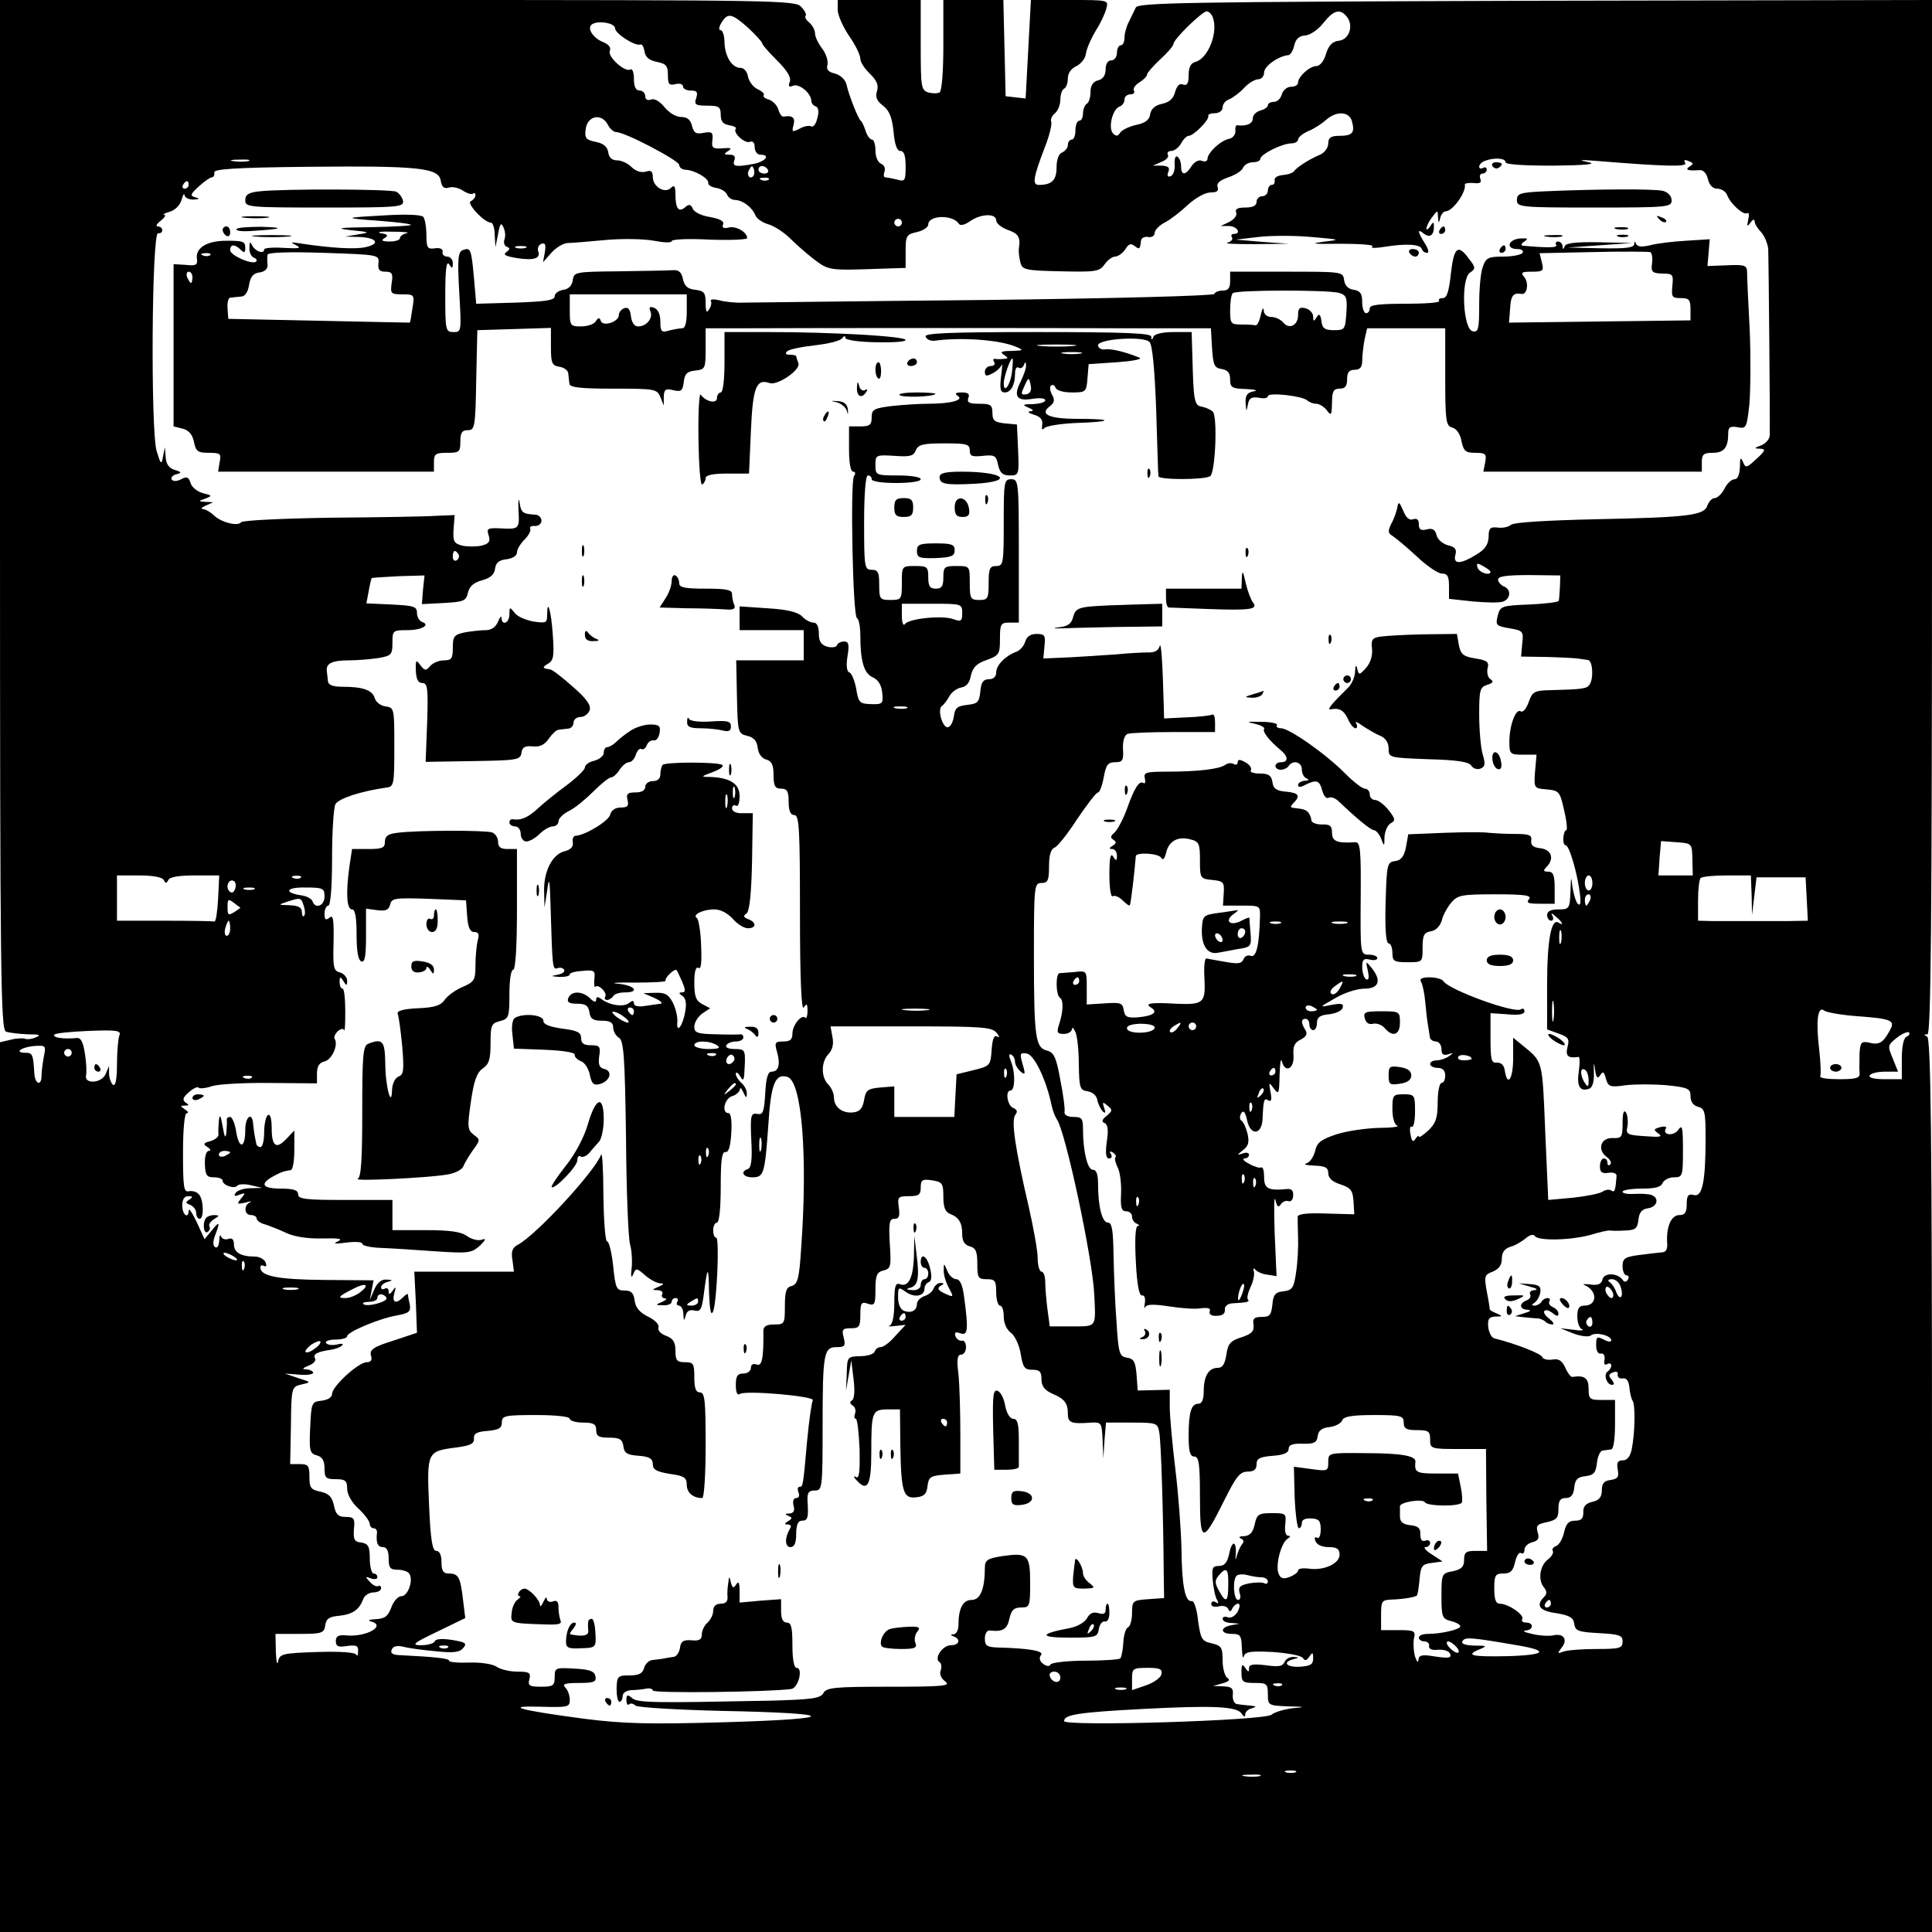 <?xml version="1.0" standalone="no"?>
<!DOCTYPE svg PUBLIC "-//W3C//DTD SVG 20010904//EN"
 "http://www.w3.org/TR/2001/REC-SVG-20010904/DTD/svg10.dtd">
<svg version="1.0" xmlns="http://www.w3.org/2000/svg"
 width="512pt" height="512pt" viewBox="0 0 512 512"
 preserveAspectRatio="xMidYMid meet">

<g transform="translate(0,512) scale(0.1,-0.1)"
fill="#000000" stroke="none">
<path d="M0 3756 c0 -1234 2 -1364 16 -1370 9 -3 34 -6 57 -7 32 0 37 -2 22
-8 -11 -5 -23 -6 -28 -4 -4 2 -21 2 -37 -2 l-30 -7 0 -1179 0 -1179 2560 0
2560 0 0 1184 c0 926 -3 1186 -13 1189 -9 4 -9 6 1 6 9 1 12 282 12 1371 l0
1370 -1051 -2 c-924 -3 -1053 -5 -1059 -18 -4 -8 -12 -25 -18 -37 -7 -13 -12
-32 -12 -43 0 -11 -4 -20 -10 -20 -5 0 -10 -9 -10 -20 0 -11 -7 -20 -15 -20
-9 0 -15 -9 -15 -24 0 -15 -7 -26 -20 -29 -13 -3 -20 -14 -20 -30 0 -14 -4
-29 -10 -32 -5 -3 -10 -15 -10 -26 0 -10 -4 -19 -10 -19 -5 0 -10 -11 -10 -25
0 -14 -4 -25 -10 -25 -5 0 -10 -6 -10 -14 0 -8 -7 -16 -15 -20 -9 -3 -15 -18
-15 -40 0 -34 -13 -46 -47 -46 -18 0 -15 19 16 100 12 30 19 60 17 67 -3 6 2
17 10 23 8 7 14 23 14 36 0 12 4 26 10 29 6 3 10 16 10 28 0 13 9 26 23 32 12
6 24 21 25 34 2 13 14 40 26 60 13 20 25 46 28 59 6 22 5 22 -97 22 l-103 0
-7 -131 -7 -130 -27 3 -26 3 -3 128 -3 127 -79 0 -80 0 0 -119 c0 -70 -4 -122
-10 -126 -6 -3 -19 -3 -30 0 -19 6 -20 15 -20 126 l0 119 -110 0 -110 0 0 -26
c0 -14 14 -45 30 -69 17 -24 30 -51 30 -61 0 -9 12 -27 26 -40 18 -18 23 -30
18 -46 -5 -15 0 -26 16 -38 17 -13 24 -31 28 -69 3 -34 9 -51 18 -51 10 0 14
-13 14 -41 0 -38 -2 -41 -22 -35 -13 3 -27 6 -32 6 -4 0 -5 7 -2 15 3 9 -1 18
-9 21 -9 4 -15 19 -15 35 0 16 -4 29 -9 29 -5 0 -13 10 -17 23 -4 12 -9 24
-13 27 -7 6 -31 66 -38 97 -3 12 -16 24 -30 28 -18 4 -24 11 -20 24 2 10 -4
29 -14 42 -10 13 -19 31 -19 40 0 9 -7 22 -15 29 -9 7 -13 15 -10 18 3 3 -2
14 -12 24 -15 17 -61 18 -1070 18 l-1053 0 0 -1364z m3214 1318 c15 -39 -12
-109 -46 -118 -12 -3 -18 -14 -18 -35 0 -22 -4 -29 -15 -25 -9 4 -16 -3 -21
-20 -4 -17 -15 -27 -34 -31 -19 -4 -30 -14 -32 -28 -2 -15 -13 -23 -37 -28
-18 -4 -37 -13 -42 -20 -6 -10 -11 -11 -19 -3 -14 14 -2 64 16 71 8 3 14 11
14 19 0 8 7 14 16 14 8 0 12 4 9 10 -3 5 3 15 15 22 11 7 20 16 20 21 0 4 16
22 35 40 19 17 35 36 35 41 0 12 76 86 88 86 5 0 13 -7 16 -16z m355 2 c19
-23 7 -61 -21 -64 -17 -2 -27 -12 -34 -35 -5 -18 -16 -32 -25 -32 -18 0 -49
-28 -49 -44 0 -6 -8 -11 -19 -11 -10 0 -21 -9 -24 -20 -3 -11 -12 -20 -21 -20
-9 0 -16 -4 -16 -9 0 -5 -9 -11 -20 -14 -11 -3 -20 -12 -20 -21 0 -14 -17 -21
-41 -18 -4 1 -6 -6 -5 -16 0 -9 -7 -18 -17 -20 -22 -4 -57 -37 -57 -53 0 -6
-7 -9 -15 -5 -9 3 -20 -3 -27 -14 -16 -25 -28 -26 -28 -1 0 11 -4 22 -10 26
-5 3 -8 -6 -7 -21 1 -15 -4 -29 -11 -31 -7 -3 -10 1 -6 11 5 12 0 16 -17 17
l-24 0 23 10 c13 5 20 13 17 19 -3 5 1 10 9 10 8 0 20 9 26 20 6 11 15 20 20
20 13 0 56 43 52 53 -1 4 7 7 18 7 11 0 20 7 20 15 0 9 8 19 18 22 9 4 27 17
39 30 12 13 29 23 38 23 8 0 15 8 15 18 0 17 39 44 65 46 5 1 12 12 15 26 4
17 13 25 29 26 13 1 34 15 48 33 27 34 44 39 62 17z m-1586 -30 c20 -19 37
-37 37 -41 0 -4 18 -24 40 -46 27 -27 37 -44 33 -56 -5 -12 -2 -15 9 -10 17 6
48 -21 48 -40 0 -6 5 -13 12 -15 7 -3 9 -14 4 -31 -3 -15 -11 -25 -16 -22 -5
3 -19 1 -31 -6 -20 -10 -21 -9 -16 10 5 19 -3 26 -26 22 -5 -1 -11 7 -14 18
-3 11 -14 23 -25 27 -11 3 -17 8 -14 12 3 3 -4 10 -17 16 -12 6 -23 22 -25 34
-2 12 -10 22 -19 22 -23 0 -42 30 -43 68 0 17 -5 32 -10 32 -6 0 -5 8 2 20 17
27 27 25 71 -14z m-353 -1 c0 -14 53 -48 67 -43 5 2 9 -7 11 -18 2 -15 12 -24
33 -28 24 -5 29 -10 29 -35 0 -24 3 -28 20 -24 11 3 20 0 20 -6 0 -6 9 -11 21
-11 16 0 19 -4 14 -20 -6 -17 -2 -20 29 -20 31 0 36 -3 36 -24 0 -18 6 -25 23
-28 12 -2 20 -6 17 -9 -9 -10 23 -40 37 -35 8 3 13 -2 13 -14 0 -11 7 -20 15
-20 27 0 15 -17 -16 -24 -48 -9 -59 -8 -53 9 4 10 0 15 -12 15 -16 0 -17 2 -4
10 11 7 7 9 -15 7 -26 -2 -30 1 -27 22 2 20 -1 23 -23 19 -20 -4 -26 -1 -31
18 -4 17 -13 24 -29 24 -13 0 -32 11 -44 26 -13 16 -27 24 -36 20 -9 -3 -15 0
-15 9 0 8 -7 15 -15 15 -10 0 -15 10 -15 31 0 16 -4 28 -9 25 -14 -9 -61 33
-55 49 4 9 -3 18 -19 24 -24 10 -41 34 -30 45 13 13 63 6 63 -9z m1953 -247
c8 -30 1 -38 -34 -38 -22 0 -29 -5 -29 -20 0 -12 -10 -25 -22 -30 -30 -13 -61
-33 -69 -44 -4 -5 -17 -9 -30 -10 -13 -1 -23 -7 -21 -14 1 -7 -2 -12 -8 -12
-5 0 -10 -7 -10 -15 0 -8 -7 -15 -15 -15 -8 0 -15 -7 -15 -15 0 -10 -10 -15
-30 -15 -20 0 -28 -4 -24 -13 3 -8 -5 -18 -18 -25 l-23 -11 23 0 c21 -1 33
-21 11 -21 -5 0 -8 -4 -4 -9 3 -5 -3 -12 -12 -14 -10 -3 23 -4 72 -4 l90 1
-70 5 -70 6 60 7 c33 4 96 4 140 0 80 -7 80 -7 30 -13 -36 -5 -23 -6 47 -5 53
0 91 -3 85 -7 -7 -5 8 -5 33 -1 56 9 94 7 98 -6 2 -6 8 -10 14 -10 6 0 3 11
-6 25 -19 30 -21 41 -3 26 16 -12 27 -5 27 18 0 14 -2 14 -10 1 -5 -8 -10 -10
-10 -5 1 6 7 19 15 29 15 20 15 20 16 0 1 -16 2 -17 6 -1 2 9 9 17 14 17 19 0
55 51 51 71 -1 3 10 5 23 4 17 -2 22 1 18 11 -3 8 0 14 6 14 6 0 11 5 11 11 0
5 -4 7 -10 4 -5 -3 -10 -2 -10 3 0 6 7 13 16 16 24 9 54 7 54 -4 0 -6 48 -9
128 -9 83 1 115 4 92 9 -28 6 -25 7 15 4 185 -15 248 -17 241 -6 -5 8 -1 10 9
5 13 -5 14 -7 3 -14 -14 -9 -5 -12 24 -10 11 2 20 -7 24 -23 4 -17 13 -26 25
-26 11 0 23 -8 26 -17 9 -23 43 -54 53 -48 5 3 6 -5 3 -17 -4 -19 -3 -20 6 -8
6 9 11 10 11 3 0 -6 8 -19 17 -28 9 -10 17 -29 19 -44 1 -22 5 -442 4 -494 0
-10 -10 -22 -22 -27 -20 -7 -20 -9 -4 -9 16 -1 15 -5 -9 -27 -27 -25 -29 -25
-36 -8 -6 14 -8 11 -8 -13 -1 -21 -6 -33 -14 -33 -8 0 -20 -11 -27 -25 -7 -14
-19 -25 -26 -25 -7 0 -15 -9 -19 -19 -8 -27 -50 -32 -294 -37 -130 -3 -219 -8
-227 -15 -7 -6 -23 -9 -36 -7 -19 2 -23 -2 -23 -25 -1 -20 -9 -33 -33 -47 -42
-26 -62 -26 -55 0 4 14 -1 21 -20 25 -14 4 -28 16 -30 27 -4 15 -11 19 -26 15
-16 -4 -21 0 -21 14 0 12 -5 16 -15 13 -10 -4 -19 4 -26 22 -11 25 -13 26 -16
9 -2 -11 -9 -31 -16 -43 -9 -19 -9 -25 3 -32 8 -5 37 -29 64 -54 26 -25 57
-46 67 -46 15 0 19 -7 19 -34 l0 -33 64 -7 c35 -3 71 -4 80 0 20 8 21 33 1 40
-8 4 -15 12 -15 18 0 9 24 12 83 12 l82 -1 -1 -30 c-1 -16 -2 -33 -3 -37 -1
-4 -36 -8 -78 -10 -74 -3 -77 -4 -84 -30 -6 -25 -4 -27 31 -33 36 -6 38 -8 34
-41 l-3 -34 67 -1 c37 -1 74 -3 82 -4 8 -1 21 -3 28 -4 13 -1 16 -50 4 -66 -7
-10 -19 -12 -104 -14 -42 -1 -47 -4 -57 -32 -6 -17 -15 -28 -21 -24 -13 8 -30
-37 -30 -81 0 -32 2 -34 36 -34 l36 0 -4 -45 c-3 -44 -3 -44 31 -47 33 -3 35
-6 46 -55 7 -29 9 -53 6 -53 -4 0 -7 -9 -8 -20 -1 -11 2 -20 6 -20 10 0 32
-77 38 -130 3 -23 1 -32 -6 -25 -5 6 -11 26 -14 45 -3 30 -4 28 -5 -12 -2 -46
-3 -48 -32 -48 -20 0 -30 -5 -30 -15 0 -8 5 -15 11 -15 5 0 7 6 3 13 -5 8 -2
8 9 -2 18 -15 23 -26 7 -16 -19 12 -30 -47 -30 -165 l0 -118 30 -11 c26 -9 30
-14 24 -36 -6 -24 2 -30 29 -26 4 1 4 -16 1 -38 -6 -40 3 -55 28 -46 8 3 13
19 12 43 -1 27 0 29 3 8 3 -23 7 -26 14 -15 7 11 10 9 15 -10 6 -21 11 -23 52
-17 25 3 74 3 109 0 57 -6 63 -9 63 -29 0 -14 7 -25 20 -28 18 -5 20 -13 20
-84 0 -116 -9 -156 -31 -150 -15 4 -19 -1 -19 -24 0 -22 -5 -29 -19 -29 -22 0
-35 -30 -33 -72 2 -19 -3 -27 -15 -27 -10 -1 -37 -4 -60 -7 -37 -5 -43 -9 -43
-30 0 -13 5 -24 11 -24 5 0 7 -5 3 -11 -4 -7 -9 -7 -13 -2 -13 20 -49 21 -54
3 -3 -13 -12 -17 -33 -14 -16 2 -22 1 -14 -2 34 -15 33 -54 -1 -54 -14 0 -19
-7 -19 -29 0 -16 6 -32 13 -34 6 -3 -4 -4 -23 -1 l-35 4 35 -14 c19 -7 40 -10
46 -5 12 10 54 0 54 -13 0 -5 -9 -4 -20 2 -18 9 -20 8 -20 -15 0 -15 5 -24 13
-22 7 1 11 -6 9 -17 -2 -11 1 -15 7 -11 6 3 11 2 11 -4 0 -5 -4 -12 -10 -16
-11 -7 -2 -35 12 -35 7 0 6 5 -1 14 -9 10 -8 15 4 19 8 4 14 1 12 -6 -1 -7 5
-11 13 -10 10 2 16 -6 18 -23 1 -14 5 -31 9 -37 7 -12 6 -85 -3 -129 -4 -18
-12 -28 -23 -28 -14 0 -17 -6 -14 -24 4 -20 0 -25 -18 -28 -18 -2 -24 -9 -24
-28 0 -17 -7 -26 -25 -30 -18 -4 -25 -13 -24 -28 0 -16 -5 -22 -22 -22 -17 0
-24 -8 -29 -31 -4 -17 -13 -33 -21 -36 -8 -3 -12 -9 -9 -13 3 -5 -3 -15 -12
-22 -22 -16 -28 -54 -12 -74 9 -11 9 -18 1 -26 -23 -23 -12 -37 32 -43 36 -6
46 -12 48 -29 3 -18 10 -21 66 -24 54 -3 62 -6 62 -22 0 -18 -7 -20 -69 -20
-38 0 -78 -3 -88 -7 -16 -6 -16 -5 -5 10 18 21 6 40 -22 33 -11 -2 -37 -1 -56
4 -19 4 -27 8 -17 9 21 1 23 21 1 21 -8 0 -13 4 -10 9 7 11 -37 41 -59 41 -11
0 -15 11 -15 40 0 36 3 40 24 40 19 0 26 7 31 30 4 17 11 28 16 24 5 -3 9 1 9
9 0 8 9 17 21 20 16 4 19 11 14 26 -5 18 -1 22 24 27 26 6 31 11 31 35 0 22 5
29 19 29 14 0 21 8 23 28 2 21 9 28 30 30 22 3 27 9 30 35 2 18 9 33 16 33 6
1 17 2 22 3 6 0 10 30 10 66 l0 65 -35 0 c-32 0 -35 2 -35 30 0 28 -11 36 -43
31 -4 -1 -13 11 -19 25 -9 19 -18 24 -34 21 -13 -2 -25 1 -27 7 -4 9 -70 35
-126 49 -8 1 -15 15 -17 30 -2 22 2 27 19 28 19 0 20 1 4 8 -10 4 -19 9 -19
11 0 3 -3 24 -8 48 -7 40 -6 44 16 52 16 7 24 17 24 34 0 17 7 27 23 32 12 3
30 14 40 22 11 10 21 12 25 6 9 -13 97 -11 149 4 23 7 45 12 50 11 4 -1 22 -1
40 0 27 1 32 5 35 28 2 20 9 29 26 31 24 4 30 27 9 35 -8 3 -28 4 -45 3 -18
-1 -32 1 -32 6 0 4 23 8 50 8 36 0 52 4 56 15 4 8 17 15 30 15 23 0 24 3 24
72 0 63 -2 69 -13 53 -13 -17 -43 -13 -32 5 3 4 -4 6 -15 3 -18 -5 -19 -7 -5
-17 12 -9 4 -10 -36 -7 -47 3 -51 5 -46 26 2 13 0 30 -4 37 -6 8 -9 -2 -9 -28
0 -38 -2 -41 -27 -40 -31 1 -41 -31 -15 -50 9 -7 14 -16 9 -20 -4 -4 -7 -2 -7
4 0 7 -4 12 -10 12 -5 0 -10 -9 -10 -21 0 -15 5 -20 23 -17 13 2 22 -2 21 -9
-3 -39 -5 -44 -14 -38 -6 4 -16 2 -23 -3 -7 -5 -42 -12 -78 -16 l-66 -6 -8
181 c-8 193 -5 184 -63 231 l-22 18 0 -55 c0 -54 -15 -77 -22 -33 -2 15 -9 22
-21 22 -15 -2 -17 8 -17 65 l0 66 45 -3 c30 -3 45 0 45 8 0 6 -4 9 -10 5 -18
-11 -191 52 -205 75 -3 5 -20 10 -36 10 -21 0 -28 -4 -23 -12 4 -7 9 -30 11
-53 2 -22 5 -49 7 -60 2 -11 4 -26 5 -32 0 -7 8 -13 16 -13 8 0 15 -9 15 -20
0 -14 5 -18 18 -14 14 5 15 4 2 -5 -8 -6 -23 -11 -32 -11 -10 0 -18 -4 -18
-10 0 -5 9 -10 20 -10 13 0 20 -7 20 -20 0 -11 -4 -20 -10 -20 -5 0 -10 -23
-10 -51 0 -42 -5 -56 -25 -75 -14 -13 -25 -20 -25 -16 0 4 -4 1 -9 -6 -6 -10
-10 -7 -13 12 -3 14 -1 23 3 20 5 -3 9 15 9 40 0 44 -1 46 -30 46 -28 0 -30
-2 -30 -39 0 -22 5 -42 13 -44 6 -3 -16 -6 -49 -6 -34 -1 -84 -8 -112 -17 -42
-14 -52 -22 -57 -45 -4 -15 -14 -30 -23 -32 -9 -3 0 -5 21 -6 29 -1 37 -5 37
-20 0 -13 11 -23 33 -30 27 -9 32 -16 34 -45 l2 -34 -75 2 c-47 2 -74 -1 -75
-8 0 -6 0 -31 1 -54 1 -24 -1 -66 -5 -92 -6 -43 -10 -49 -33 -52 -22 -2 -28
-9 -30 -35 -3 -28 -7 -33 -28 -33 -20 0 -25 -4 -22 -21 2 -17 -5 -24 -32 -33
-29 -9 -36 -17 -40 -46 -4 -25 -10 -35 -23 -35 -24 0 -37 -22 -37 -62 0 -22
-5 -33 -14 -33 -19 0 -26 -22 -26 -86 0 -41 4 -54 15 -54 12 0 15 -18 15 -106
0 -125 7 -126 65 -9 31 62 41 75 61 75 17 0 24 6 24 19 0 16 8 20 43 23 29 2
42 8 42 18 0 11 11 15 37 14 30 -1 38 3 40 20 2 15 11 22 31 24 16 2 31 10 34
18 4 10 25 14 84 14 72 0 79 -2 79 -20 0 -16 7 -20 35 -20 31 0 35 -3 35 -25
0 -24 2 -25 74 -25 l74 0 1 -135 2 -135 -31 0 c-25 0 -30 -4 -30 -24 0 -18 -7
-25 -30 -30 -29 -5 -30 -7 -30 -66 0 -55 2 -60 25 -66 14 -3 25 -10 25 -14 0
-8 -50 -20 -86 -20 -13 0 -24 -4 -24 -10 0 -5 7 -10 15 -10 8 0 14 -6 12 -12
-1 -8 8 -12 24 -10 15 1 29 -3 32 -11 4 -11 -4 -12 -39 -7 -36 6 -44 4 -45 -9
-1 -9 -4 -5 -9 9 -4 14 -5 35 -3 47 5 21 2 23 -41 23 l-46 0 0 40 c0 37 2 40
28 41 30 1 62 6 67 11 2 2 5 21 7 43 3 35 7 40 32 43 l29 4 -29 19 c-16 10
-23 19 -16 19 6 0 12 5 12 11 0 6 -6 9 -13 6 -9 -3 -13 3 -13 17 1 16 -6 22
-26 24 -20 2 -28 9 -28 23 0 10 0 22 0 27 -1 11 59 21 66 11 6 -11 91 -12 98
-1 2 4 1 23 -3 42 l-7 35 -57 0 c-54 0 -59 3 -56 32 1 15 -39 22 -133 22 -98
1 -98 1 -98 -24 0 -24 -2 -24 -46 -18 l-45 6 2 -82 c2 -44 7 -81 11 -81 4 0 8
6 8 14 0 9 10 13 25 12 20 -1 25 -6 25 -29 0 -16 -4 -26 -10 -22 -6 3 -7 -1
-4 -9 4 -10 18 -16 35 -16 22 0 29 -5 29 -20 0 -24 -42 -43 -82 -37 -16 2 -28
0 -28 -5 0 -5 -10 -12 -22 -17 -18 -7 -25 -4 -30 10 -8 22 7 80 24 91 8 5 9 8
2 8 -7 0 -10 13 -8 30 3 29 2 30 -35 30 -36 0 -40 -3 -46 -30 -5 -22 -13 -30
-28 -31 -12 0 -16 -3 -9 -6 8 -3 10 -9 3 -16 -5 -7 -11 -21 -14 -32 -2 -11 -4
-8 -2 7 2 37 -11 36 -18 -2 -5 -21 -12 -30 -27 -30 -17 0 -19 -5 -16 -39 2
-22 7 -45 12 -52 4 -8 3 -10 -4 -5 -7 4 -12 2 -12 -5 0 -6 8 -9 20 -6 10 3 22
0 25 -7 3 -8 7 -8 11 2 3 6 10 12 15 12 6 0 5 -9 -1 -21 -7 -12 -18 -18 -26
-15 -8 3 -14 1 -14 -4 0 -6 10 -11 23 -11 l22 -2 -22 -4 c-31 -6 -29 -23 2
-23 22 0 25 -4 26 -37 1 -21 3 -31 5 -23 4 13 18 15 77 12 40 -3 75 -9 80 -16
5 -8 10 -7 17 4 8 12 10 12 10 -5 0 -16 -7 -20 -35 -22 -36 -2 -48 12 -17 20
16 4 16 5 -1 6 -10 0 -20 -6 -23 -14 -5 -11 -16 -13 -50 -8 -34 4 -44 2 -44
-8 0 -11 -2 -11 -10 1 -8 12 -10 9 -10 -12 0 -25 3 -28 35 -28 32 0 35 -2 35
-30 0 -29 1 -30 53 -32 47 -1 48 -2 12 -5 -22 -3 -47 -10 -55 -17 -18 -16
-550 -32 -550 -17 0 17 37 23 207 32 191 10 252 7 264 -13 6 -9 9 -9 9 -1 0 6
8 14 18 16 13 4 12 5 -5 7 -13 1 -29 3 -35 4 -7 1 -12 12 -11 24 2 18 -3 22
-25 23 l-27 1 25 7 c17 5 21 9 12 15 -6 4 -12 25 -12 46 0 34 -3 39 -29 45
-26 6 -29 11 -36 60 -3 31 -11 54 -17 52 -17 -3 -26 40 -27 138 -1 50 -8 144
-16 210 -8 66 -15 141 -15 166 l0 46 -42 -1 -43 -1 -3 42 c-3 34 -7 42 -25 45
-20 3 -23 10 -28 93 -4 50 -7 129 -8 178 -1 67 -4 87 -15 87 -15 0 -26 42 -26
101 0 26 -4 39 -14 39 -14 0 -26 49 -26 108 0 28 -3 32 -25 32 -15 0 -25 5
-24 13 2 6 -3 45 -11 85 -11 61 -17 73 -36 78 -30 8 -34 35 -34 255 0 182 1
189 20 189 17 0 20 7 20 44 0 30 5 46 15 50 8 3 35 37 60 76 26 38 50 70 55
70 4 0 11 18 15 40 6 33 11 40 30 40 20 0 23 5 21 35 -1 21 4 37 12 40 8 3 63
5 123 5 l109 0 0 26 c0 14 -3 23 -8 20 -4 -2 -34 -6 -67 -7 l-60 -3 -1 35 c-3
116 -7 172 -11 156 -3 -11 -14 -17 -31 -16 -15 0 -52 -2 -82 -5 -30 -2 -86 -6
-125 -8 l-70 -3 3 33 c3 28 1 32 -21 32 -16 0 -26 -7 -30 -20 -3 -11 -13 -23
-23 -27 -30 -11 -54 -36 -54 -55 0 -11 -7 -18 -19 -18 -15 0 -21 -8 -23 -32
-3 -29 -7 -33 -35 -36 -26 -3 -32 -8 -35 -29 -2 -15 -8 -28 -15 -30 -14 -5
-30 46 -17 56 5 3 14 15 20 26 6 11 20 21 31 23 14 2 23 13 26 32 5 21 15 32
42 41 33 12 35 16 35 56 0 39 2 43 25 43 l25 0 0 190 c0 183 -1 190 -20 190
-19 0 -20 -7 -20 -115 0 -108 -1 -115 -20 -115 -17 0 -20 -7 -20 -45 0 -41 -2
-45 -25 -45 -23 0 -25 4 -25 45 0 45 0 45 -35 45 -32 0 -35 -2 -35 -30 0 -23
-4 -30 -20 -30 -16 0 -20 7 -20 30 0 28 -3 30 -35 30 -35 0 -35 0 -35 -45 0
-43 -1 -45 -30 -45 -28 0 -30 2 -30 40 0 33 -3 40 -20 40 -19 0 -20 7 -20 125
0 77 4 125 10 125 6 0 10 -4 10 -10 0 -6 28 -10 65 -10 37 0 65 4 65 10 0 6
-27 10 -60 10 -59 0 -60 1 -60 28 0 26 1 27 50 24 41 -3 51 -1 57 15 7 15 19
18 76 18 59 0 67 -2 67 -19 0 -15 6 -17 35 -14 31 3 35 1 40 -24 5 -21 12 -28
31 -28 24 0 25 2 22 68 l-3 67 -32 3 c-27 3 -33 7 -33 28 0 21 -5 24 -35 24
-26 0 -33 3 -29 15 5 11 -1 15 -17 15 -17 0 -20 -3 -11 -9 18 -11 -18 -21 -78
-21 -25 0 -69 -3 -97 -6 -47 -6 -53 -9 -53 -30 0 -20 -5 -24 -30 -24 l-30 0 0
-60 c0 -36 4 -60 11 -60 6 0 7 -5 2 -12 -10 -18 -3 -372 8 -376 5 -2 9 -23 9
-47 0 -68 10 -100 33 -110 15 -7 23 -21 25 -41 3 -29 1 -31 -30 -30 -30 1 -33
4 -39 41 -4 21 -12 41 -18 43 -7 2 -9 18 -5 43 5 31 3 39 -9 39 -8 0 -17 -4
-19 -10 -1 -5 -13 -7 -25 -4 -17 5 -23 14 -23 35 0 18 -5 29 -14 29 -8 0 -22
7 -31 17 -11 11 -40 18 -91 21 l-74 5 0 -32 0 -31 85 0 85 0 0 -40 0 -40 -89
0 -90 0 2 -97 c2 -95 3 -97 27 -103 18 -4 26 -14 28 -32 2 -16 11 -28 23 -31
14 -4 19 -14 19 -41 0 -29 4 -36 20 -36 16 0 20 -7 20 -35 0 -24 5 -35 15 -35
13 0 15 -36 15 -262 0 -174 4 -258 10 -248 8 12 10 10 10 -9 0 -13 -3 -22 -6
-18 -10 10 -34 -20 -34 -42 0 -16 -6 -21 -24 -21 -22 0 -24 -3 -17 -27 10 -34
4 -53 -14 -53 -10 0 -15 -17 -17 -57 -3 -50 -6 -58 -21 -55 -17 3 -19 -3 -16
-69 3 -51 0 -74 -9 -77 -21 -7 -13 -22 12 -22 30 0 33 9 42 137 7 111 18 139
51 129 38 -12 54 -209 36 -456 -5 -78 -9 -93 -25 -98 -14 -3 -18 -14 -18 -53
0 -47 -1 -49 -28 -49 -21 0 -29 -5 -29 -17 1 -74 -4 -95 -18 -89 -9 3 -15 0
-15 -9 0 -8 -9 -15 -20 -15 -16 0 -20 -7 -20 -31 0 -19 4 -28 11 -23 16 10
200 -6 193 -17 -3 -6 -10 -53 -15 -107 -11 -123 -11 -122 -20 -122 -5 0 -6 -7
-3 -15 4 -8 1 -15 -6 -15 -7 0 -10 -8 -7 -20 4 -14 0 -20 -11 -21 -12 0 -13
-2 -3 -6 11 -5 11 -7 0 -14 -11 -7 -11 -9 -1 -9 8 0 10 -5 5 -12 -14 -24 -13
-48 2 -48 10 0 15 11 15 35 0 24 5 35 15 35 16 0 18 8 15 53 -1 21 3 27 19 27
20 0 21 5 21 168 0 196 3 212 37 212 22 0 24 3 19 25 -6 22 -3 25 19 25 22 0
25 4 25 36 0 31 3 35 20 29 18 -6 20 -2 20 38 0 37 4 46 21 50 20 5 21 11 17
71 -3 56 -1 66 12 66 13 0 15 7 12 30 -4 28 -2 30 27 30 26 0 31 4 31 23 0 20
4 23 30 19 27 -4 30 -8 30 -43 0 -29 5 -41 18 -46 23 -9 32 -23 32 -54 0 -18
6 -28 20 -32 16 -4 20 -14 20 -46 0 -37 2 -41 25 -41 22 0 25 -4 25 -35 0 -19
5 -35 10 -35 6 0 10 -13 10 -29 0 -18 8 -35 19 -43 10 -7 22 -32 26 -56 6 -36
10 -42 31 -42 19 0 24 -5 24 -25 0 -18 8 -29 28 -38 33 -14 42 -25 42 -54 0
-24 9 -27 63 -23 26 1 27 -1 29 -47 l2 -48 3 48 4 47 68 0 c65 0 69 -1 73 -25
5 -22 11 -223 12 -375 l1 -65 -42 -3 c-41 -3 -43 -4 -43 -37 0 -18 -5 -35 -10
-37 -6 -2 -12 -20 -13 -40 -1 -20 -5 -39 -8 -43 -3 -3 -45 -6 -92 -6 -48 0
-90 -5 -93 -10 -3 -6 -11 -5 -20 2 -9 7 -11 16 -5 23 9 11 -34 18 -116 20 -28
1 -33 5 -33 24 0 13 6 22 13 21 34 -4 46 3 52 31 5 23 12 30 31 30 23 0 24 3
24 65 0 75 -6 81 -75 71 -38 -6 -45 -11 -45 -30 0 -57 -12 -86 -35 -86 -23 0
-35 -22 -35 -67 0 -13 -6 -23 -12 -24 -10 0 -10 -2 0 -6 19 -7 14 -23 -8 -23
-22 0 -46 -35 -30 -45 5 -3 6 -13 3 -22 -4 -9 1 -21 12 -29 16 -12 -5 -14
-148 -14 -145 0 -167 -2 -175 -17 -8 -14 -31 -17 -143 -20 -306 -6 -349 -6
-364 7 -12 10 -15 9 -15 -5 0 -10 3 -15 7 -12 3 4 11 3 17 -3 7 -5 108 -11
226 -14 313 -6 320 -21 14 -30 -206 -6 -272 -4 -375 9 -174 23 -216 35 -116
32 72 -2 77 -1 77 18 0 12 -5 26 -12 33 -9 9 -1 12 36 12 40 0 47 3 44 17 -2
14 -15 19 -56 21 -50 3 -52 2 -52 -22 0 -23 -4 -26 -36 -26 -31 0 -36 3 -31
20 4 17 0 20 -32 20 -20 0 -45 6 -55 13 -10 7 -41 12 -72 11 -30 -1 -54 1 -54
5 0 6 -35 10 -136 15 -14 1 -20 6 -16 14 3 9 14 12 31 8 14 -4 53 -9 86 -12
47 -5 63 -3 73 9 10 12 6 15 -30 21 -27 4 -44 3 -46 -4 -2 -5 -18 -10 -35 -10
-28 0 -23 5 42 36 l74 36 -6 49 c-7 60 -12 69 -38 69 -14 0 -19 7 -19 30 0 19
-5 30 -14 30 -10 0 -15 28 -19 123 -6 140 -5 141 72 151 38 5 48 10 47 24 -1
13 8 18 37 20 29 3 37 7 37 23 0 17 8 19 90 19 53 0 90 -4 90 -10 0 -5 16 -10
35 -10 28 0 35 -4 35 -20 0 -16 7 -20 34 -20 28 0 35 -4 38 -22 2 -19 10 -24
41 -26 28 -2 37 -8 37 -22 0 -15 10 -20 45 -26 38 -5 45 -10 45 -29 0 -21 17
-35 41 -35 5 0 9 62 9 140 0 118 -2 140 -15 140 -11 0 -15 11 -15 40 0 36 -2
40 -25 40 -21 0 -25 5 -25 30 0 23 -6 33 -25 40 -14 5 -23 15 -20 22 3 7 -9
20 -28 29 -22 11 -33 24 -35 42 -3 21 -9 27 -27 27 -21 0 -24 5 -30 65 -4 36
-11 65 -16 65 -5 0 -9 55 -10 123 0 67 -3 115 -6 107 -17 -45 -172 -213 -221
-239 -14 -7 -18 -18 -14 -40 l4 -31 -132 0 -132 0 4 -81 3 -81 -63 -21 c-52
-16 -63 -24 -59 -39 4 -12 0 -18 -11 -18 -22 0 -92 -64 -92 -84 0 -9 -11 -16
-28 -18 -26 -3 -27 -5 -30 -71 -3 -62 -1 -69 18 -74 14 -4 20 -14 20 -34 0
-26 4 -29 30 -29 25 0 30 -4 30 -25 0 -15 12 -37 30 -53 17 -16 30 -34 30 -41
0 -6 5 -11 10 -11 6 0 10 -6 9 -12 -3 -27 2 -38 16 -38 10 0 15 -10 15 -30 0
-25 4 -30 24 -30 14 0 28 -5 31 -11 11 -17 -4 -59 -21 -59 -9 0 -21 -13 -27
-30 -9 -24 -18 -30 -42 -31 -17 -1 -22 -3 -12 -6 42 -11 -12 -42 -65 -37 -21
2 -28 -2 -28 -15 0 -14 6 -17 30 -13 24 3 30 1 29 -14 0 -11 -2 -14 -5 -9 -2
6 -43 9 -103 7 -93 -3 -100 -5 -104 -25 -2 -12 -5 -1 -6 26 l-1 47 64 0 c59 0
65 2 68 23 2 17 11 23 37 25 36 4 53 16 64 45 3 9 16 17 27 17 11 0 20 5 20
11 0 5 -3 8 -7 6 -5 -3 -15 2 -23 11 -13 14 -12 15 3 9 9 -3 17 -2 17 3 0 6
-4 10 -10 10 -5 0 -10 18 -10 39 0 33 -4 40 -22 43 -19 2 -22 8 -20 36 3 28 0
32 -22 32 -19 0 -26 6 -31 30 -5 24 -14 32 -36 37 -25 5 -29 10 -29 39 0 30
-3 34 -26 34 l-25 0 2 103 c1 101 2 102 28 108 26 6 26 6 -9 17 l-35 12 38 -3
c20 -2 37 1 37 5 0 4 -8 8 -17 9 -14 0 -12 3 5 10 13 5 20 13 17 19 -7 11 6
18 42 23 12 2 26 7 30 12 5 4 -2 5 -14 2 -13 -3 -26 -1 -29 4 -3 5 9 9 25 9
17 0 31 4 31 9 0 11 85 47 132 55 32 6 37 10 34 29 -3 12 -5 24 -5 27 -1 2 -6
-1 -13 -8 -19 -19 -30 -14 -23 11 5 17 4 19 -4 7 -8 -11 -11 -12 -11 -2 0 7
-5 10 -10 7 -6 -3 -10 -2 -10 4 0 5 8 12 18 14 14 4 13 5 -4 6 -13 1 -24 -8
-32 -26 l-12 -28 5 26 5 26 -130 1 c-123 1 -170 10 -170 33 0 6 4 7 10 4 6 -3
7 1 4 9 -3 9 -17 16 -29 16 -37 0 -55 11 -55 32 0 13 -5 18 -14 15 -8 -3 -17
-1 -20 6 -2 7 -5 2 -5 -11 -1 -13 -5 -21 -11 -17 -6 4 -6 15 0 31 14 37 12 39
-9 13 l-19 -23 -20 44 c-12 25 -21 39 -22 33 0 -25 -17 -13 -17 12 0 16 5 25
16 25 12 0 13 -2 3 -9 -11 -7 -11 -9 2 -14 9 -4 16 -13 16 -22 0 -8 4 -15 9
-15 12 0 11 51 -2 65 -6 7 -18 10 -27 8 -13 -3 -15 12 -15 102 0 63 4 105 10
105 6 0 3 5 -5 10 -13 9 -13 10 0 10 11 0 12 2 2 8 -9 7 -8 13 8 27 11 10 23
16 26 13 3 -4 20 -2 37 4 18 5 87 9 155 8 l122 -1 0 26 c0 19 6 29 20 32 20 5
37 44 27 60 -3 4 1 13 8 20 8 7 15 8 17 3 2 -6 3 17 3 50 0 33 -3 60 -7 60 -5
0 -8 8 -8 18 0 14 2 15 10 2 8 -13 10 -13 10 1 0 9 -9 19 -19 22 -17 4 -19 13
-17 80 1 61 -1 74 -11 65 -10 -8 -13 -5 -13 11 0 11 5 21 10 21 6 0 10 49 10
126 0 69 4 133 9 143 9 15 66 34 136 44 19 2 20 10 20 107 0 103 0 105 -24
108 -13 2 -25 12 -28 22 -6 21 -31 30 -85 30 -27 0 -38 5 -39 15 -1 8 -2 21
-3 28 -2 19 15 27 59 27 22 0 57 3 77 6 35 6 38 9 38 40 0 33 1 34 39 34 39 0
63 14 39 22 -7 3 -13 13 -13 24 0 17 -9 19 -67 22 l-67 3 6 32 c3 18 7 33 8
35 1 1 33 3 71 5 l69 2 -4 -38 -3 -38 58 3 c52 3 59 5 64 27 4 17 15 27 37 33
22 6 33 15 35 31 2 16 11 23 31 25 15 2 27 9 27 18 0 8 9 23 20 34 12 12 18
25 15 29 -2 5 3 8 13 7 9 0 17 6 17 14 0 8 -7 15 -15 16 -35 2 -39 5 -43 32
-3 15 -4 6 -3 -20 3 -51 2 -51 -52 -48 -30 1 -33 -1 -27 -19 5 -16 1 -22 -19
-27 -14 -3 -37 -3 -51 0 -22 6 -25 11 -23 44 l3 37 -50 -2 c-27 -2 -153 -4
-280 -5 -126 -2 -233 -7 -236 -12 -9 -12 -54 0 -73 19 -8 8 -21 15 -28 16 -7
0 -4 4 7 9 l20 9 -20 1 c-20 1 -20 2 0 9 18 7 17 8 -7 14 -15 4 -30 16 -33 27
-5 16 -10 18 -25 10 -11 -6 -21 -6 -25 -1 -3 5 3 12 12 14 15 4 15 6 -5 12
-15 5 -22 16 -23 34 l-2 26 -5 -25 c-4 -23 -6 -21 -17 15 -16 54 -13 581 4
577 6 -1 11 2 11 8 0 5 -5 10 -12 10 -6 0 -3 7 8 15 10 8 15 15 9 16 -5 0 1 4
15 8 14 4 27 17 31 31 4 14 7 19 8 13 1 -7 11 -12 24 -12 16 1 17 3 5 6 -15 4
-14 8 9 29 14 13 30 24 34 24 5 0 8 6 7 13 -2 9 54 13 250 15 294 3 345 -3
350 -37 3 -17 9 -22 22 -18 10 3 27 -1 38 -9 11 -7 22 -10 26 -7 3 3 6 1 6 -4
0 -6 -6 -13 -12 -16 -14 -4 35 -57 53 -57 5 0 10 -15 10 -32 l2 -33 7 35 c5
28 8 31 14 18 5 -10 6 -24 3 -32 -3 -8 -1 -17 6 -20 9 -3 9 -7 -1 -14 -10 -7
-2 -11 28 -16 45 -7 64 -1 56 19 -2 7 1 16 9 19 10 3 12 -2 9 -22 l-5 -27 23
26 c13 14 32 25 43 25 11 0 56 4 100 8 44 4 101 3 128 -2 26 -5 47 -6 47 -1 0
5 45 7 100 4 55 -2 100 0 100 4 0 16 -30 33 -49 28 -13 -3 -18 -1 -15 8 4 9
-8 15 -35 20 -21 3 -42 13 -45 22 -5 11 -10 13 -20 4 -17 -15 -26 -4 -26 33 0
23 -3 27 -12 18 -16 -16 -48 3 -48 29 0 15 -5 19 -19 14 -11 -3 -26 1 -37 12
-10 10 -27 18 -38 18 -14 0 -22 7 -24 21 -2 15 -13 24 -33 28 -26 5 -30 10
-27 33 4 36 41 44 58 14 6 -12 16 -21 23 -21 23 0 166 -75 167 -87 0 -7 8 -13
18 -13 23 -1 61 -23 59 -35 -1 -5 8 -11 21 -13 13 -2 26 -10 29 -18 3 -8 13
-14 22 -14 20 -1 45 -20 53 -41 4 -9 19 -19 33 -23 15 -4 40 -20 56 -35 16
-16 45 -42 66 -58 40 -30 38 -30 181 -25 l62 2 0 44 c0 41 2 45 30 51 17 4 30
13 30 20 0 25 65 27 81 2 4 -6 16 -3 30 7 29 20 69 21 69 2 0 -8 14 -19 30
-25 29 -10 35 -19 30 -50 -1 -7 1 -24 4 -36 5 -20 12 -22 107 -24 92 -2 102
-1 116 18 8 12 21 21 28 21 8 0 20 9 27 19 9 15 15 17 25 9 13 -10 14 -9 17
15 1 6 9 11 19 9 9 -2 17 3 17 11 0 7 12 20 28 28 15 8 42 29 61 47 20 18 45
32 59 32 17 0 22 4 19 14 -4 10 5 18 28 26 18 6 36 17 39 25 3 8 15 15 26 15
11 0 20 4 20 9 0 12 58 41 82 41 10 0 18 5 18 10 0 6 12 16 28 23 15 6 36 20
46 29 28 25 62 23 69 -4z m-2925 -105 c-10 -2 -28 -2 -40 0 -13 2 -5 4 17 4
22 1 32 -1 23 -4z m1338 -40 c-10 -10 -19 5 -10 18 6 11 8 11 12 0 2 -7 1 -15
-2 -18z m39 17 c3 -5 -1 -10 -9 -10 -9 0 -16 5 -16 10 0 6 4 10 9 10 6 0 13
-4 16 -10z m2 -26 c-3 -3 -12 -4 -19 -1 -8 3 -5 6 6 6 11 1 17 -2 13 -5z
m-1537 -14 c0 -5 -5 -10 -11 -10 -5 0 -7 5 -4 10 3 6 8 10 11 10 2 0 4 -4 4
-10z m1890 -100 c0 -5 -4 -10 -10 -10 -5 0 -10 5 -10 10 0 6 5 10 10 10 6 0
10 -4 10 -10z m-997 -67 c-7 -2 -19 -2 -25 0 -7 3 -2 5 12 5 14 0 19 -2 13 -5z
m-178 -812 c3 -5 1 -12 -5 -16 -5 -3 -10 1 -10 9 0 18 6 21 15 7z m2735 -46
c0 -12 -29 -3 -34 10 -4 13 -2 14 14 5 11 -6 20 -13 20 -15z m-1400 -110 c0
-21 -3 -23 -23 -16 -29 11 -119 2 -129 -13 -4 -6 -8 4 -8 22 l0 32 80 0 c78 0
80 0 80 -25z m-147 -252 c-7 -2 -21 -2 -30 0 -10 3 -4 5 12 5 17 0 24 -2 18
-5z m2082 -400 l1 -43 -46 0 -45 0 3 46 4 45 41 -3 c41 -3 41 -3 42 -45z
m-4051 -55 c5 -10 7 -10 12 0 4 8 28 12 70 12 l65 0 -3 -62 c-2 -35 -6 -62
-10 -60 -5 1 -64 2 -133 2 l-125 0 0 60 0 60 59 0 c38 0 61 -5 65 -12z m363 6
c-3 -3 -12 -4 -19 -1 -8 3 -5 6 6 6 11 1 17 -2 13 -5z m3423 -14 c0 -11 -4
-20 -10 -20 -5 0 -10 9 -10 20 0 11 5 20 10 20 6 0 10 -9 10 -20z m422 -32 l1
-53 6 50 6 50 65 0 65 0 3 -57 3 -58 -56 -1 c-30 0 -77 0 -105 0 -27 0 -68 0
-90 0 l-40 1 0 53 c0 30 3 57 7 60 3 4 35 7 70 7 l63 0 2 -52z m-4019 16 c-4
-10 -9 -12 -15 -6 -12 12 -1 35 12 27 5 -3 6 -13 3 -21z m50 -1 c-7 -2 -19 -2
-25 0 -7 3 -2 5 12 5 14 0 19 -2 13 -5z m187 -19 c0 -25 -25 -34 -32 -12 -2 6
-15 13 -28 15 -49 7 -43 22 9 21 47 0 51 -2 51 -24z m3354 -9 c-4 -8 -8 -15
-10 -15 -2 0 -4 7 -4 15 0 8 4 15 10 15 5 0 7 -7 4 -15z m-3577 -20 c1 0 -6
-6 -16 -12 -16 -10 -18 -8 -18 13 0 21 2 23 16 12 9 -7 17 -13 18 -13z m168 4
c4 -11 4 -23 1 -26 -3 -4 -6 1 -6 10 0 12 -9 17 -32 18 -31 1 -32 1 -8 9 37
12 38 12 45 -11z m-195 -59 c0 -11 -4 -20 -9 -20 -5 0 -7 9 -4 20 3 11 7 20 9
20 2 0 4 -9 4 -20z m3527 -37 c-3 -10 -5 -4 -5 12 0 17 2 24 5 18 2 -7 2 -21
0 -30z m-20 -205 c-2 -13 -4 -3 -4 22 0 25 2 35 4 23 2 -13 2 -33 0 -45z
m-1659 25 c-15 -2 -42 -2 -60 0 -18 2 -6 4 27 4 33 0 48 -2 33 -4z m2464 -16
c93 -7 102 -11 85 -40 -17 -31 -28 -37 -54 -30 -20 4 -23 1 -25 -28 0 -19 -1
-42 0 -51 2 -15 -7 -18 -54 -18 -30 0 -53 3 -50 8 2 4 1 36 -3 71 -9 75 -4
116 13 103 6 -5 46 -12 88 -15z m-2281 -44 c8 -10 9 -14 2 -10 -8 5 -13 -5
-15 -35 -3 -42 -4 -43 -48 -54 l-45 -11 -3 -56 -3 -57 -79 0 -80 0 0 41 0 40
-37 -3 c-33 -3 -39 -7 -43 -33 -4 -22 -11 -31 -29 -33 -29 -3 -51 14 -51 40 0
11 -7 26 -15 34 -20 20 -19 61 1 81 10 11 14 26 10 45 l-5 28 213 0 c189 0
215 -2 227 -17z m-2325 -8 c-3 -9 -6 -44 -6 -76 0 -38 -4 -58 -10 -54 -5 3
-10 16 -11 28 l0 22 -9 -21 c-10 -25 -57 -28 -52 -4 2 8 1 34 -3 58 -5 32 -11
43 -23 41 -34 -3 -63 1 -58 9 2 4 44 8 91 10 77 3 87 1 81 -13z m4737 -2 c-8
-3 -13 -25 -13 -59 l0 -54 -46 0 c-27 0 -43 4 -39 10 3 6 22 10 41 10 l34 0
-14 35 c-14 33 -14 35 11 55 14 11 29 17 32 14 3 -4 0 -9 -6 -11z m-4937 -54
c-3 -17 -6 -40 -6 -50 0 -28 -17 -23 -19 6 -3 51 -5 55 -23 55 -32 0 -12 15
23 18 31 2 31 1 25 -29z m74 11 c0 -5 -4 -10 -10 -10 -5 0 -10 5 -10 10 0 6 5
10 10 10 6 0 10 -4 10 -10z m2500 -24 c0 -8 7 -19 15 -26 12 -10 13 -7 5 20
-8 28 -7 31 11 28 20 -3 52 -70 66 -138 3 -14 9 -29 13 -35 23 -29 96 -372
100 -467 4 -87 7 -83 -59 -83 l-59 0 -6 44 c-3 24 -6 57 -6 72 0 16 -4 29 -10
29 -5 0 -10 16 -10 35 0 20 -11 81 -24 138 -36 155 -47 229 -35 243 6 8 5 13
-6 18 -15 5 -22 46 -7 46 12 0 13 46 2 75 -7 17 -7 24 0 20 6 -3 10 -12 10
-19z m1210 8 c0 -2 -9 -4 -21 -4 -11 0 -18 4 -14 10 5 8 35 3 35 -6z m-1233
-46 c-3 -8 -6 -5 -6 6 -1 11 2 17 5 13 3 -3 4 -12 1 -19z m1543 -11 c0 -18 -2
-19 -10 -7 -13 20 -13 43 0 35 6 -3 10 -16 10 -28z m-3543 7 c-3 -3 -12 -4
-19 -1 -8 3 -5 6 6 6 11 1 17 -2 13 -5z m1350 -191 c-3 -10 -5 -4 -5 12 0 17
2 24 5 18 2 -7 2 -21 0 -30z m-1397 -283 c8 -5 11 -10 5 -10 -5 0 -17 5 -25
10 -8 5 -10 10 -5 10 6 0 17 -5 25 -10z m27 -32 c-3 -8 -6 -5 -6 6 -1 11 2 17
5 13 3 -3 4 -12 1 -19z m3648 -49 c9 -26 -2 -38 -12 -13 -3 10 -11 22 -17 26
-7 5 -4 8 6 8 9 0 20 -9 23 -21z m-3341 -14 c-10 -8 -28 -15 -38 -15 -23 0
-20 4 19 24 34 18 47 12 19 -9z m-166 8 c-10 -2 -26 -2 -35 0 -10 3 -2 5 17 5
19 0 27 -2 18 -5z m3486 -8 c3 -8 1 -15 -3 -15 -5 0 -11 7 -15 15 -3 8 -1 15
3 15 5 0 11 -7 15 -15z m-3250 -14 c7 -10 -52 -26 -61 -17 -4 3 3 6 15 6 12 0
22 5 22 10 0 13 17 13 24 1z m3196 -67 c0 -8 -5 -12 -10 -9 -6 4 -8 11 -5 16
9 14 15 11 15 -7z m-3386 -68 c-10 -8 -21 -12 -24 -9 -3 2 4 11 14 19 11 7 22
12 25 9 2 -3 -4 -12 -15 -19z m2803 -402 c-3 -3 -12 -4 -19 -1 -8 3 -5 6 6 6
11 1 17 -2 13 -5z m-382 -224 c0 -46 -6 -50 -25 -15 -11 20 -11 27 0 40 20 24
26 18 25 -25z m88 20 c9 0 17 -5 17 -11 0 -5 -4 -8 -9 -5 -5 3 -23 3 -40 0
-25 -5 -30 -10 -26 -25 4 -11 2 -19 -4 -19 -12 0 -15 53 -4 64 4 4 17 5 28 2
11 -3 28 -6 38 -6z m767 -70 c0 -5 -5 -10 -11 -10 -5 0 -7 5 -4 10 3 6 8 10
11 10 2 0 4 -4 4 -10z m-96 -109 c93 -15 86 -27 -19 -30 -96 -2 -114 2 -72 19
19 8 17 9 -16 9 -25 1 -36 5 -31 12 6 11 22 10 138 -10z m-154 -6 c7 -8 8 -15
2 -15 -5 0 -15 7 -22 15 -7 8 -8 15 -2 15 5 0 15 -7 22 -15z m-2673 -1 c-3 -3
-12 -4 -19 -1 -8 3 -5 6 6 6 11 1 17 -2 13 -5z m1891 -71 c-2 -9 -20 -22 -40
-29 l-38 -13 0 30 c0 27 2 29 41 29 32 0 40 -3 37 -17z m-268 -9 c0 -17 -22
-14 -28 4 -2 7 3 12 12 12 9 0 16 -7 16 -16z m587 -20 c-3 -3 -12 -4 -19 -1
-8 3 -5 6 6 6 11 1 17 -2 13 -5z m-414 -11 c-7 -2 -19 -2 -25 0 -7 3 -2 5 12
5 14 0 19 -2 13 -5z m450 -220 c-7 -2 -19 -2 -25 0 -7 3 -2 5 12 5 14 0 19 -2
13 -5z m-95 -10 c-10 -2 -28 -2 -40 0 -13 2 -5 4 17 4 22 1 32 -1 23 -4z"/>
<path d="M3955 4680 c4 -6 11 -8 16 -5 14 9 11 15 -7 15 -8 0 -12 -5 -9 -10z"/>
<path d="M688 4613 c-30 -3 -38 -9 -38 -24 0 -18 9 -19 210 -19 195 0 211 1
208 18 -2 9 -10 20 -18 24 -16 7 -297 8 -362 1z"/>
<path d="M4093 4613 c-65 -3 -73 -6 -73 -23 0 -19 8 -20 205 -20 194 0 205 1
205 19 0 11 -9 21 -22 25 -23 6 -177 5 -315 -1z"/>
<path d="M1015 4549 c-108 -6 -108 -7 0 -15 38 -3 72 -7 74 -10 2 -2 -45 -5
-105 -6 -87 -1 -98 -3 -54 -8 51 -5 52 -6 20 -11 l-35 -6 37 -1 c47 -2 57 -18
17 -27 -28 -6 -88 -3 -174 10 -25 4 -27 3 -10 -5 15 -8 8 -9 -32 -7 -29 2 -53
0 -53 -4 0 -14 -24 -5 -32 11 -5 11 -7 9 -7 -7 -1 -12 5 -23 12 -26 6 -2 9 -7
6 -10 -9 -10 -69 16 -69 30 0 16 12 17 28 1 9 -9 12 -8 12 5 0 17 -5 19 -50
19 -52 0 -83 -19 -78 -49 2 -15 -3 -18 -29 -15 l-33 2 0 -215 0 -215 24 -6
c16 -4 26 -15 30 -35 5 -25 10 -29 39 -29 31 0 34 -2 29 -25 l-4 -25 286 0
286 0 0 25 c0 22 4 25 35 25 32 0 35 2 35 30 0 23 4 30 20 30 18 0 20 8 22
133 l3 132 98 3 97 3 0 -50 c0 -44 3 -50 23 -53 12 -2 23 -10 23 -18 1 -8 2
-21 3 -27 1 -10 31 -13 116 -13 111 0 116 -1 125 -22 l9 -23 0 24 c1 19 5 22
25 17 21 -5 25 -2 28 21 2 22 9 29 31 31 26 3 27 6 27 58 l0 54 88 0 c230 1
831 1 1029 0 l222 0 3 -52 c3 -46 6 -53 26 -56 16 -3 22 -10 22 -28 0 -21 5
-24 43 -25 23 -1 32 -4 20 -6 -18 -3 -23 -11 -22 -31 2 -24 2 -24 6 -4 3 17
10 21 29 18 13 -3 24 -1 24 4 0 11 91 1 104 -11 6 -5 16 -9 24 -9 8 0 21 -8
28 -17 12 -16 13 -14 14 20 0 30 4 37 20 37 15 0 20 7 20 25 0 18 5 25 20 25
14 0 20 7 20 24 0 13 3 38 6 55 l7 31 103 0 104 0 0 -129 c0 -117 2 -129 18
-134 11 -2 22 -17 25 -36 6 -27 11 -31 37 -31 27 0 30 -3 26 -25 l-5 -25 290
0 289 0 0 25 c0 21 5 25 29 25 30 0 41 14 41 52 0 16 5 19 24 16 24 -5 25 -2
32 60 3 35 4 123 1 196 -4 72 -7 141 -7 153 0 20 -5 22 -52 20 l-53 -2 3 36 3
35 -63 -4 c-35 -2 -77 -7 -95 -12 -22 -5 -33 -4 -37 3 -3 9 -5 8 -5 0 -1 -10
-25 -12 -88 -11 l-88 2 85 6 85 6 -87 2 c-61 1 -88 -2 -91 -10 -4 -10 -6 -10
-6 0 -1 6 -6 12 -12 12 -5 0 -8 -4 -5 -9 5 -8 -24 -8 -89 -2 -5 1 -3 6 5 11
11 8 9 9 -12 8 -32 -3 -38 -28 -7 -28 11 0 17 -4 14 -10 -3 -5 -26 -10 -51
-10 -39 0 -46 -3 -54 -26 -6 -14 -10 -59 -10 -100 0 -66 -2 -75 -17 -72 -26 5
-32 137 -8 155 16 11 16 14 -2 37 -29 40 -40 32 -48 -39 -5 -48 -11 -65 -21
-65 -9 0 -13 -3 -10 -8 2 -4 -38 -7 -90 -7 -69 0 -94 -3 -94 -12 0 -7 -4 -13
-10 -13 -5 0 -10 13 -10 29 0 23 -5 30 -22 33 -15 2 -24 11 -26 26 -3 22 -5
22 -153 22 l-149 0 0 -25 c0 -18 -5 -25 -19 -25 -11 0 -21 -4 -23 -9 -2 -5
-271 -12 -608 -16 -333 -3 -621 -7 -640 -7 -19 -1 -48 2 -63 6 -16 4 -26 3
-23 -2 2 -4 1 -14 -5 -22 -6 -11 -9 -6 -9 17 0 27 -4 32 -27 35 -21 2 -29 10
-33 28 -4 19 -11 25 -27 24 -13 -1 -77 -2 -142 -3 -116 -1 -120 -2 -123 -23
-2 -15 -11 -24 -25 -26 -13 -2 -23 -10 -23 -17 0 -11 -24 -14 -104 -17 l-104
-3 -6 69 c-7 77 -9 81 -30 73 -12 -5 -14 -23 -9 -111 6 -104 6 -106 -15 -106
-21 0 -22 4 -22 98 0 66 3 92 10 82 8 -13 10 -12 10 3 0 9 -7 17 -15 17 -8 0
-14 6 -12 13 1 7 -7 11 -20 9 -20 -3 -23 1 -23 35 0 21 -4 43 -8 48 -4 6 -45
8 -107 4z m63 -47 c-10 -2 -18 -8 -18 -13 0 -5 -12 -9 -27 -9 -21 0 -24 3 -14
9 11 7 9 10 -10 13 -13 3 1 5 31 4 30 0 47 -2 38 -4z m-75 -79 c-2 -17 2 -23
18 -23 18 0 21 -5 17 -30 -4 -28 -2 -30 28 -30 32 0 33 -1 27 -37 -3 -21 -6
-38 -7 -38 -1 0 -109 2 -241 5 l-240 5 -2 28 c-1 15 2 28 7 28 6 1 18 2 28 3
11 0 19 11 22 31 4 22 11 31 28 33 14 2 22 10 21 20 -1 9 -1 22 0 27 1 6 54 8
148 5 146 -5 148 -5 146 -27z m3375 -1 c-3 -23 1 -26 27 -27 28 0 30 -2 27
-32 -3 -30 -1 -33 22 -33 22 0 26 -4 26 -30 l0 -29 -240 -3 -241 -3 3 38 c2
34 8 42 31 38 14 -2 19 29 7 44 -11 13 -8 15 20 15 29 0 32 2 26 25 l-6 24
142 3 c79 2 147 1 151 0 5 -2 7 -16 5 -30z m-3821 22 c-3 -3 -12 -4 -19 -1 -8
3 -5 6 6 6 11 1 17 -2 13 -5z m-47 -59 c0 -8 -2 -15 -4 -15 -2 0 -6 7 -10 15
-3 8 -1 15 4 15 6 0 10 -7 10 -15z m3038 -41 c20 -6 23 -12 20 -53 -3 -44 -4
-46 -33 -46 -24 0 -31 5 -33 24 -3 19 -6 21 -13 10 -7 -12 -9 -11 -9 2 0 9 -9
19 -20 22 -16 4 -20 0 -20 -18 0 -28 -24 -39 -40 -19 -7 8 -21 14 -31 14 -11
0 -20 7 -20 18 -1 9 -4 4 -8 -13 -3 -16 -10 -29 -14 -27 -4 1 -20 2 -37 2 -28
0 -30 2 -30 38 0 21 3 42 7 45 8 9 250 9 281 1z m-1728 -49 c0 -29 -4 -45 -12
-45 -7 0 -23 -3 -35 -6 -20 -6 -23 -3 -23 24 0 18 -6 32 -16 36 -12 5 -15 2
-10 -10 7 -18 -12 -40 -34 -39 -9 0 -16 11 -18 27 -2 19 -8 25 -18 21 -8 -3
-14 -11 -14 -18 0 -18 -43 -32 -48 -15 -3 9 -6 9 -13 -1 -4 -8 -22 -14 -39
-14 -29 0 -30 2 -30 43 l0 42 155 0 155 0 0 -45z"/>
<path d="M648 4543 c18 -2 45 -2 60 0 15 2 0 4 -33 4 -33 0 -45 -2 -27 -4z"/>
<path d="M4397 4539 c7 -7 15 -10 18 -7 3 3 -2 9 -12 12 -14 6 -15 5 -6 -5z"/>
<path d="M590 4511 c0 -6 5 -13 10 -16 6 -3 10 1 10 9 0 9 -4 16 -10 16 -5 0
-10 -4 -10 -9z"/>
<path d="M627 4513 c-3 -5 16 -7 41 -5 80 5 90 9 25 11 -34 0 -64 -2 -66 -6z"/>
<path d="M3815 4510 c-3 -5 -1 -10 4 -10 6 0 11 5 11 10 0 6 -2 10 -4 10 -3 0
-8 -4 -11 -10z"/>
<path d="M4283 4513 c9 -2 23 -2 30 0 6 3 -1 5 -18 5 -16 0 -22 -2 -12 -5z"/>
<path d="M678 4493 c23 -2 61 -2 85 0 23 2 4 4 -43 4 -47 0 -66 -2 -42 -4z"/>
<path d="M4098 4493 c12 -2 30 -2 40 0 9 3 -1 5 -23 4 -22 0 -30 -2 -17 -4z"/>
<path d="M4288 4493 c6 -2 18 -2 25 0 6 3 1 5 -13 5 -14 0 -19 -2 -12 -5z"/>
<path d="M3975 4460 c-3 -5 -1 -10 4 -10 6 0 11 5 11 10 0 6 -2 10 -4 10 -3 0
-8 -4 -11 -10z"/>
<path d="M3735 4450 c3 -5 10 -10 16 -10 5 0 9 5 9 10 0 6 -7 10 -16 10 -8 0
-12 -4 -9 -10z"/>
<path d="M1920 4160 c0 -47 -4 -80 -10 -80 -5 0 -10 -7 -10 -15 0 -16 -29 -10
-43 9 -4 6 -7 -46 -6 -116 1 -72 5 -125 10 -122 5 3 9 11 9 17 0 8 20 12 57
12 l58 0 5 113 c5 115 14 139 49 127 21 -8 83 35 77 52 -3 8 -6 17 -6 19 0 2
-8 4 -17 4 -11 0 -13 3 -7 9 5 5 38 12 74 16 36 4 68 12 72 19 5 6 8 7 8 1 0
-6 33 -11 80 -12 44 -1 80 1 80 6 0 10 -197 21 -362 21 l-118 0 0 -80z"/>
<path d="M2453 4228 c2 -7 13 -12 23 -11 74 10 172 2 214 -15 24 -10 24 -11
-10 -12 -26 0 -31 -3 -20 -10 13 -9 13 -10 0 -11 -8 -1 -19 -1 -23 0 -5 1 -6
-3 -2 -9 3 -5 -1 -10 -9 -10 -9 0 -16 -7 -16 -15 0 -12 4 -13 19 -5 11 5 22
15 25 22 3 7 2 -6 -1 -29 -4 -34 -2 -43 10 -43 16 0 27 20 27 51 0 11 4 18 9
15 5 -4 12 0 14 6 4 10 6 10 6 0 1 -7 -6 -26 -14 -43 -20 -39 -11 -53 31 -46
19 3 34 2 34 -4 0 -5 -15 -9 -32 -10 -28 0 -30 -2 -13 -9 14 -6 16 -9 5 -10
-8 -1 -4 -5 10 -9 17 -5 24 -13 22 -27 -2 -11 0 -15 5 -9 4 6 42 12 83 14 99
3 104 11 7 11 -77 0 -104 12 -74 34 11 9 13 16 5 30 -5 9 -7 21 -3 24 4 4 10
1 12 -5 3 -8 21 -13 43 -13 38 0 39 1 42 38 l3 37 75 5 c41 3 68 8 60 12 -36
15 -76 25 -92 22 -10 -1 -18 4 -18 11 0 17 120 25 136 9 8 -6 14 -73 18 -180
3 -93 5 -172 6 -176 0 -10 121 -10 137 0 14 9 20 159 7 171 -5 5 -18 11 -28
13 -21 3 -23 14 -26 131 l-2 67 -48 0 c-29 0 -50 -5 -53 -12 -4 -10 -6 -10 -6
0 -1 9 -68 12 -302 12 -236 0 -300 -3 -296 -12z m390 -25 c-24 -2 -62 -2 -85
0 -24 2 -5 4 42 4 47 0 66 -2 43 -4z m20 -20 c-13 -2 -33 -2 -45 0 -13 2 -3 4
22 4 25 0 35 -2 23 -4z m-181 -48 c-4 -35 -22 -60 -22 -31 0 16 17 66 23 66 2
0 1 -16 -1 -35z m50 -39 c2 -11 -3 -20 -13 -21 -13 -2 -14 1 -5 20 12 27 13
27 18 1z"/>
<path d="M2405 4160 c-3 -5 1 -10 9 -10 9 0 16 5 16 10 0 6 -4 10 -9 10 -6 0
-13 -4 -16 -10z"/>
<path d="M2320 4141 c0 -11 3 -22 8 -24 4 -3 7 6 7 19 0 13 -3 24 -7 24 -5 0
-8 -9 -8 -19z"/>
<path d="M2271 4093 c-1 -24 13 -31 25 -11 4 6 3 8 -4 4 -6 -3 -13 2 -15 11
-4 14 -5 13 -6 -4z"/>
<path d="M2384 4073 c7 -7 87 -5 95 3 2 2 -20 4 -49 4 -29 0 -50 -3 -46 -7z"/>
<path d="M2217 4054 c12 -3 24 -13 27 -22 3 -12 4 -11 3 3 -2 14 -10 21 -27
22 -21 1 -21 1 -3 -3z"/>
<path d="M2185 4019 c-4 -6 -5 -12 -2 -15 2 -3 7 2 10 11 7 17 1 20 -8 4z"/>
<path d="M3041 3864 c0 -11 3 -14 6 -6 3 7 2 16 -1 19 -3 4 -6 -2 -5 -13z"/>
<path d="M2490 3856 c0 -19 15 -22 93 -18 107 6 79 32 -35 32 -43 0 -58 -4
-58 -14z"/>
<path d="M2611 3794 c0 -11 3 -14 6 -6 3 7 2 16 -1 19 -3 4 -6 -2 -5 -13z"/>
<path d="M2370 3775 c0 -20 5 -25 25 -25 20 0 25 5 25 25 0 20 -5 25 -25 25
-20 0 -25 -5 -25 -25z"/>
<path d="M2530 3776 c0 -20 5 -26 21 -26 15 0 20 5 17 22 -5 34 -38 37 -38 4z"/>
<path d="M1542 3660 c0 -14 2 -19 5 -12 2 6 2 18 0 25 -3 6 -5 1 -5 -13z"/>
<path d="M2430 3660 c0 -18 6 -20 50 -19 41 2 50 5 50 21 0 15 -8 18 -50 18
-43 0 -50 -3 -50 -20z"/>
<path d="M3301 3654 c0 -11 3 -14 6 -6 3 7 2 16 -1 19 -3 4 -6 -2 -5 -13z"/>
<path d="M3291 3588 l-1 -28 -100 0 -100 0 0 -25 c0 -14 3 -25 8 -25 4 0 52
-2 106 -4 109 -4 132 -1 116 18 -5 7 -14 30 -19 52 -7 32 -9 34 -10 12z"/>
<path d="M1542 3580 c0 -14 2 -19 5 -12 2 6 2 18 0 25 -3 6 -5 1 -5 -13z"/>
<path d="M1780 3580 c0 -11 -7 -32 -16 -45 l-16 -25 73 -2 c41 0 87 -2 102 -3
21 -2 27 2 23 12 -4 8 -6 21 -6 29 0 11 -16 14 -70 14 -54 0 -70 3 -70 14 0 8
-4 18 -10 21 -5 3 -10 -3 -10 -15z"/>
<path d="M2893 3513 c-35 -3 -44 -8 -49 -28 -5 -19 -14 -25 -42 -28 -21 -3 1
-3 48 -1 47 1 118 3 158 3 l72 1 0 30 0 30 -72 -2 c-40 -1 -92 -3 -115 -5z"/>
<path d="M1350 3492 c0 -23 -20 -32 -21 -9 0 6 -4 2 -9 -10 -6 -15 -18 -23
-33 -23 -14 0 -39 -3 -56 -6 -27 -6 -31 -10 -31 -40 0 -29 -3 -34 -24 -34 -13
0 -29 -7 -36 -15 -11 -13 -14 -13 -26 2 -11 16 -13 14 -12 -14 1 -23 6 -33 17
-33 14 0 16 -13 13 -105 l-4 -104 125 2 c118 2 126 3 129 22 2 15 9 19 30 17
18 -2 31 4 42 20 9 13 21 24 26 24 6 1 17 2 25 3 8 0 15 8 15 16 0 8 8 15 19
15 10 0 21 9 24 19 3 13 -10 31 -46 62 -27 24 -54 45 -59 45 -21 3 -22 5 -6
15 15 8 17 21 13 76 -4 63 -15 101 -15 53 0 -21 -3 -22 -37 -17 -21 4 -44 14
-50 24 -12 15 -13 15 -13 -5z"/>
<path d="M1550 3438 c0 -12 7 -18 23 -17 15 0 17 2 7 6 -8 3 -18 11 -22 17 -5
7 -8 4 -8 -6z"/>
<path d="M3521 3424 c0 -11 3 -14 6 -6 3 7 2 16 -1 19 -3 4 -6 -2 -5 -13z"/>
<path d="M3659 3433 c-22 -3 -26 -8 -23 -32 2 -18 -4 -37 -15 -50 -18 -20 -20
-21 -24 -4 -3 13 -5 11 -6 -7 0 -14 -9 -33 -18 -42 -40 -39 -57 -59 -48 -58
24 5 36 -2 47 -25 6 -14 15 -25 20 -25 5 0 6 6 2 13 -5 6 3 4 16 -6 14 -9 35
-22 48 -27 14 -6 22 -18 22 -34 0 -24 1 -24 105 -28 77 -2 108 -7 114 -17 5
-8 16 -11 24 -8 13 5 14 12 6 39 -5 18 -9 65 -9 105 0 64 2 72 21 78 16 5 18
9 9 15 -7 4 -10 17 -8 28 5 17 0 22 -32 27 -32 5 -39 11 -44 36 l-5 29 -88 -1
c-49 -1 -100 -4 -114 -6z"/>
<path d="M3560 3320 c0 -5 5 -10 10 -10 6 0 10 5 10 10 0 6 -4 10 -10 10 -5 0
-10 -4 -10 -10z"/>
<path d="M3535 3300 c-3 -5 -1 -10 4 -10 6 0 11 5 11 10 0 6 -2 10 -4 10 -3 0
-8 -4 -11 -10z"/>
<path d="M3320 3280 c-23 -7 -23 -8 -3 -9 12 -1 25 4 28 9 3 6 5 10 3 9 -2 -1
-14 -5 -28 -9z"/>
<path d="M1821 3208 c-1 -14 7 -18 37 -18 20 0 46 -3 58 -6 15 -4 21 -1 21 11
0 14 -9 16 -54 13 -29 -2 -55 1 -57 7 -3 6 -5 2 -5 -7z"/>
<path d="M3325 3202 c17 -4 28 -10 25 -14 -5 -7 14 -31 44 -56 20 -16 21 -32
1 -32 -8 0 -15 -4 -15 -10 0 -5 6 -10 14 -10 8 0 18 5 21 10 11 17 35 11 35
-9 0 -11 6 -22 13 -24 7 -3 5 -6 -5 -6 -10 -1 -18 -6 -18 -11 0 -7 6 -7 19 0
30 15 38 12 45 -15 4 -14 11 -23 17 -19 6 3 18 -1 27 -10 47 -45 85 -76 93
-76 5 0 14 -10 19 -22 8 -22 9 -22 9 4 1 15 8 31 16 36 14 7 13 12 -5 35 -12
15 -28 27 -36 27 -8 0 -14 7 -14 15 0 8 -6 15 -13 15 -7 0 -30 18 -52 40 -49
50 -148 120 -170 120 -9 0 -14 4 -11 8 3 5 -16 9 -42 9 -38 1 -41 0 -17 -5z"/>
<path d="M1670 3183 c-14 -9 -31 -23 -38 -30 -7 -7 -18 -13 -23 -13 -5 0 -9
-7 -9 -15 0 -8 -11 -17 -25 -21 -14 -3 -25 -11 -25 -18 0 -6 -22 -27 -47 -46
-26 -19 -61 -47 -77 -62 -27 -25 -46 -33 -68 -29 -5 0 -8 -3 -8 -9 0 -5 7 -10
15 -10 8 0 15 -9 15 -20 0 -11 7 -20 15 -20 8 0 24 9 35 20 11 11 27 20 35 20
8 0 15 6 15 13 0 8 12 20 28 28 15 7 44 31 64 51 21 21 42 38 48 38 5 0 15 9
22 20 7 11 18 20 25 20 6 0 15 9 18 20 4 11 10 18 15 15 4 -3 11 2 14 10 3 8
11 14 18 13 7 -2 14 7 16 20 3 18 -1 22 -25 22 -16 0 -40 -8 -53 -17z"/>
<path d="M3955 3108 c1 -12 7 -24 14 -26 8 -3 12 4 9 19 -4 29 -25 36 -23 7z"/>
<path d="M3280 3100 c0 -6 -5 -8 -10 -5 -6 4 -16 3 -23 -2 -15 -11 -71 -18
-155 -18 -55 0 -62 -2 -58 -18 2 -9 1 -15 -4 -12 -11 7 -24 -13 -44 -70 -10
-27 -25 -55 -33 -62 -10 -8 -11 -13 -3 -18 9 -6 9 -10 -1 -16 -10 -6 -11 -9
-1 -9 6 0 12 -8 12 -17 0 -15 -2 -16 -10 -3 -7 11 -10 -4 -10 -48 0 -36 4 -61
9 -57 5 3 17 -2 26 -11 9 -9 17 -15 19 -13 3 3 13 92 16 130 0 11 60 8 67 -4
5 -8 9 -3 13 12 7 32 31 45 63 37 25 -6 27 -11 27 -56 0 -48 1 -49 33 -52 29
-3 32 -6 30 -35 l-2 -33 50 0 c49 0 49 0 48 -32 -2 -75 -10 -107 -25 -101 -7
3 -16 -1 -19 -10 -5 -11 -15 -12 -48 -6 -23 4 -46 8 -50 9 -5 0 -7 -25 -5 -55
3 -63 -3 -68 -75 -65 -67 4 -85 1 -67 -10 20 -12 7 -22 -34 -26 -29 -2 -35 1
-38 19 -3 19 -8 21 -50 18 l-48 -3 0 45 c0 44 0 45 -32 41 -18 -1 -36 -3 -40
-3 -11 -1 -10 -59 1 -65 10 -7 9 -37 -3 -73 -6 -19 -4 -23 13 -23 12 0 21 6
22 13 0 6 4 3 9 -8 5 -11 9 -50 9 -87 1 -61 3 -67 23 -70 13 -2 24 -11 26 -23
2 -11 9 -24 14 -30 8 -7 9 -4 4 9 -5 16 -4 17 9 6 14 -11 13 -14 -2 -27 -13
-10 -14 -16 -6 -19 9 -4 11 -19 6 -50 -4 -31 -2 -44 6 -44 7 0 9 5 5 12 -5 7
-3 8 5 4 7 -5 10 -10 7 -13 -3 -3 0 -15 6 -27 6 -11 10 -42 9 -68 -2 -38 1
-48 13 -48 9 0 16 -6 16 -14 0 -8 6 -17 13 -19 6 -3 8 -6 2 -6 -6 -1 -8 -35
-5 -93 3 -62 9 -92 16 -91 7 1 10 -7 8 -20 -2 -12 -2 -17 1 -11 4 8 23 8 63 2
31 -5 70 -8 85 -5 19 2 26 0 23 -8 -3 -8 5 -13 18 -12 15 0 23 5 22 16 -1 9 7
16 19 17 40 2 48 4 42 10 -3 4 0 18 7 33 7 14 11 33 9 41 -3 9 -1 11 4 5 4 -5
19 -12 32 -13 l24 -4 -5 114 c-2 62 -2 102 2 88 4 -18 8 -21 14 -12 4 7 13 11
20 9 7 -3 13 4 13 15 1 12 -4 18 -15 17 -52 -5 -62 1 -62 32 0 16 -3 28 -8 25
-4 -2 -18 2 -32 10 -14 7 -19 13 -12 14 6 0 12 4 12 10 0 5 -8 7 -17 3 -16 -5
-15 -4 1 9 15 11 17 22 12 44 -4 16 -11 31 -16 34 -5 3 -5 12 -1 19 6 10 11 5
16 -18 9 -42 39 -39 41 4 2 51 4 56 15 49 8 -5 10 2 6 22 -5 27 -4 27 9 9 13
-17 14 -14 15 36 1 30 3 46 6 37 8 -33 33 -21 31 14 -2 24 2 35 19 43 15 8 19
15 12 26 -12 19 -11 29 1 29 6 0 10 -7 10 -15 0 -8 5 -15 10 -15 6 0 10 9 10
19 0 15 8 21 32 23 17 2 34 9 36 17 4 11 -3 13 -29 8 -34 -7 -34 -7 10 18 23
14 58 25 77 25 39 0 46 22 18 56 -15 18 -15 18 -9 -9 4 -19 2 -26 -5 -22 -5 3
-10 18 -10 32 0 20 4 24 20 20 11 -3 20 -1 20 4 0 5 -10 9 -22 9 -23 0 -23 1
-22 150 1 131 -1 149 -15 148 -47 -3 -61 2 -61 25 0 18 -5 23 -27 22 -15 0
-28 5 -28 12 0 6 -4 15 -8 20 -8 8 -13 9 -39 12 -9 1 -9 4 0 13 19 19 14 27
-20 30 -25 2 -34 8 -36 26 -3 17 -10 22 -33 22 -17 0 -28 4 -24 9 3 6 -4 15
-15 21 -14 8 -20 8 -20 0z m113 -427 c-7 -2 -19 -2 -25 0 -7 3 -2 5 12 5 14 0
19 -2 13 -5z m175 0 c-10 -2 -26 -2 -35 0 -10 3 -2 5 17 5 19 0 27 -2 18 -5z
m25 -140 c-7 -2 -21 -2 -30 0 -10 3 -4 5 12 5 17 0 24 -2 18 -5z m-733 -13 c0
-5 -5 -10 -11 -10 -5 0 -7 5 -4 10 3 6 8 10 11 10 2 0 4 -4 4 -10z m690 -20
c-6 -11 -16 -18 -21 -14 -6 3 -3 12 8 20 24 18 26 17 13 -6z m-60 -56 c0 -2
-7 -4 -15 -4 -8 0 -15 4 -15 10 0 5 7 7 15 4 8 -4 15 -8 15 -10z m-430 -47 c0
-16 -67 -19 -73 -4 -3 8 9 13 34 14 24 0 39 -4 39 -10z m60 -2 c-7 -9 -15 -13
-19 -10 -3 3 1 10 9 15 21 14 24 12 10 -5z m50 5 c0 -5 -4 -10 -10 -10 -5 0
-10 5 -10 10 0 6 5 10 10 10 6 0 10 -4 10 -10z m210 -120 c0 -5 -5 -10 -11
-10 -5 0 -7 5 -4 10 3 6 8 10 11 10 2 0 4 -4 4 -10z m-39 -63 c-10 -9 -11 -8
-5 6 3 10 9 15 12 12 3 -3 0 -11 -7 -18z m-24 -39 c-3 -8 -6 -5 -6 6 -1 11 2
17 5 13 3 -3 4 -12 1 -19z m-20 -190 c-3 -8 -6 -5 -6 6 -1 11 2 17 5 13 3 -3
4 -12 1 -19z m30 -10 c-3 -8 -6 -5 -6 6 -1 11 2 17 5 13 3 -3 4 -12 1 -19z
m-310 -50 c-3 -8 -6 -5 -6 6 -1 11 2 17 5 13 3 -3 4 -12 1 -19z m274 -239 c-5
-13 -10 -19 -10 -12 -1 15 10 45 15 40 3 -2 0 -15 -5 -28z"/>
<path d="M1756 3093 c-3 -4 -6 -15 -6 -25 0 -11 -7 -18 -20 -18 -11 0 -20 -7
-20 -15 0 -10 -10 -15 -26 -15 -21 0 -25 -4 -21 -20 4 -16 0 -20 -18 -20 -14
0 -25 -7 -28 -19 -4 -17 -67 -55 -92 -56 -5 0 -9 -8 -7 -17 2 -12 -6 -20 -22
-24 -33 -8 -56 -55 -54 -108 l1 -41 7 45 c5 38 7 32 9 -40 5 -164 5 -170 18
-166 7 3 15 1 18 -4 3 -5 -5 -11 -17 -13 -20 -4 -19 -4 5 -6 15 0 27 2 27 7 0
4 15 8 34 9 31 3 34 1 31 -22 -1 -14 0 -23 3 -20 8 8 32 -16 26 -26 -3 -5 -1
-9 5 -9 5 0 13 5 16 10 3 6 17 10 31 10 41 0 26 19 -18 23 -24 2 -4 4 44 3 47
0 84 2 82 5 -4 7 25 34 29 28 2 -2 8 -16 15 -31 9 -22 9 -28 -1 -28 -9 0 -8
-3 1 -9 9 -5 12 -20 8 -41 -6 -38 -24 -62 -21 -28 1 13 -4 35 -12 51 -11 21
-20 27 -46 26 l-32 -1 30 -13 c17 -8 23 -15 15 -15 -8 -1 -27 -4 -42 -6 -17
-3 -28 0 -28 7 0 8 -4 8 -13 1 -14 -12 -53 -6 -74 11 -9 6 -13 6 -13 -2 0 -8
-6 -7 -16 3 -20 20 -50 21 -58 1 -4 -11 2 -15 24 -15 22 0 29 -5 32 -22 2 -18
10 -23 33 -23 22 0 30 -5 30 -18 0 -10 7 -22 15 -27 13 -7 16 -50 19 -265 1
-142 6 -269 11 -284 4 -14 6 -42 4 -61 -3 -23 -1 -29 4 -17 7 17 9 17 31 -2
13 -12 31 -21 40 -22 12 0 11 -3 -4 -9 -18 -8 -18 -9 -2 -9 10 -1 15 -5 12
-11 -3 -5 0 -10 7 -11 7 0 4 -4 -7 -9 -19 -8 -19 -9 3 -9 12 -1 22 4 22 9 0 6
5 10 11 10 5 0 7 -4 4 -10 -3 -5 -1 -10 4 -10 6 0 12 -10 12 -22 1 -19 2 -20
6 -5 3 13 11 17 23 14 16 -4 20 3 25 42 10 78 13 79 14 6 2 -48 5 -64 11 -50
10 27 17 195 8 195 -5 0 -8 9 -8 20 0 11 5 20 10 20 6 0 10 38 10 95 0 71 3
94 13 92 8 -1 13 15 15 51 2 31 -1 52 -7 52 -20 0 -11 39 9 45 11 3 20 12 21
18 0 7 4 3 9 -8 7 -15 9 -16 9 -4 1 9 -6 22 -14 29 -8 7 -15 18 -15 24 0 6 5
4 10 -4 11 -18 12 -17 14 33 1 34 -1 37 -27 37 -16 0 -26 4 -22 10 3 6 15 10
26 10 10 0 19 5 19 10 0 6 -3 9 -7 9 -5 -1 -34 -1 -65 0 -50 1 -58 4 -58 20 0
11 9 26 21 35 l21 14 -21 11 c-17 9 -21 21 -21 57 0 30 4 43 11 39 7 -5 9 14
7 60 -1 37 -7 69 -11 72 -14 8 15 23 46 23 17 0 35 -10 49 -25 12 -14 30 -25
40 -25 23 0 23 16 1 24 -13 5 -14 9 -5 15 8 5 13 48 15 137 l2 129 -27 0 c-17
-1 -28 5 -28 13 0 7 5 10 10 7 6 -4 10 7 10 25 0 33 -25 49 -78 51 -26 0 -25
1 7 13 19 7 30 15 25 19 -13 8 -150 8 -158 0z m191 -85 c-3 -7 -5 -2 -5 12 0
14 2 19 5 13 2 -7 2 -19 0 -25z m-20 -25 c-3 -10 -5 -4 -5 12 0 17 2 24 5 18
2 -7 2 -21 0 -30z m-247 -543 c0 -5 -2 -10 -4 -10 -3 0 -8 5 -11 10 -3 6 -1
10 4 10 6 0 11 -4 11 -10z m-26 -15 c11 -8 15 -15 10 -15 -6 0 -19 7 -30 15
-10 8 -14 14 -9 14 6 0 19 -6 29 -14z m246 -75 c11 -7 5 -10 -22 -10 -21 0
-38 5 -38 10 0 13 40 13 60 0z m-3 -26 c-3 -3 -12 -4 -19 -1 -8 3 -5 6 6 6 11
1 17 -2 13 -5z m48 -15 c-10 -15 -25 -10 -19 6 4 8 10 12 15 9 5 -3 7 -10 4
-15z m5 -63 c0 -2 -8 -10 -17 -17 -16 -13 -17 -12 -4 4 13 16 21 21 21 13z
m-73 -188 c-3 -8 -6 -5 -6 6 -1 11 2 17 5 13 3 -3 4 -12 1 -19z m-20 -20 c-3
-8 -6 -5 -6 6 -1 11 2 17 5 13 3 -3 4 -12 1 -19z m-7 -368 c0 -5 -8 -10 -17
-10 -15 0 -16 2 -3 10 19 12 20 12 20 0z"/>
<path d="M1932 3080 c0 -14 2 -19 5 -12 2 6 2 18 0 25 -3 6 -5 1 -5 -13z"/>
<path d="M2981 3024 c0 -11 3 -14 6 -6 3 7 2 16 -1 19 -3 4 -6 -2 -5 -13z"/>
<path d="M2928 2943 c6 -2 18 -2 25 0 6 3 1 5 -13 5 -14 0 -19 -2 -12 -5z"/>
<path d="M1053 2913 c-25 -3 -33 -9 -33 -24 0 -16 -7 -19 -44 -19 l-43 0 -7
-46 c-10 -73 -7 -114 7 -114 8 0 12 -20 12 -67 0 -44 4 -68 13 -71 9 -3 12 15
12 68 l0 72 29 -4 c23 -3 31 0 35 15 4 17 13 18 103 15 l98 -4 3 -42 c2 -30 8
-42 19 -42 11 0 14 -6 9 -22 -3 -13 -6 -42 -6 -66 0 -39 -3 -44 -33 -57 -19
-8 -40 -23 -48 -34 -11 -16 -27 -21 -72 -23 -40 -2 -56 -7 -53 -15 3 -7 8 -46
12 -86 5 -63 4 -75 -10 -80 -9 -4 -16 -18 -17 -34 -1 -54 -18 8 -18 70 -1 58
-7 66 -45 51 -14 -5 -16 -31 -16 -179 0 -129 -3 -175 -12 -179 -15 -7 179 2
235 11 22 3 41 13 45 22 3 9 15 28 26 44 19 26 19 27 1 40 -16 13 -17 20 -7
88 8 56 16 77 32 88 16 11 20 24 20 66 0 48 2 53 25 59 23 6 25 10 25 71 0 37
4 65 10 65 6 0 10 60 10 160 l0 160 -25 0 c-18 0 -25 5 -25 19 0 10 -7 22 -16
25 -17 6 -197 6 -251 -1z"/>
<path d="M3829 2913 l-97 -4 -6 -34 c-5 -25 -13 -35 -29 -37 -21 -3 -22 -8
-25 -110 -2 -70 1 -108 8 -108 5 0 10 -11 10 -25 0 -22 4 -25 40 -25 40 0 40
0 40 39 0 33 4 40 22 43 13 2 24 13 29 29 3 14 15 35 25 47 17 20 28 22 117
22 79 0 97 -3 89 -13 -8 -10 -2 -12 29 -12 l39 0 0 42 c0 34 -4 43 -17 43 -13
0 -14 3 -5 12 22 22 14 46 -15 50 -20 2 -27 8 -25 21 2 14 -5 17 -45 17 -26 0
-57 2 -68 3 -11 2 -63 2 -116 0z"/>
<path d="M1422 2760 c0 -14 2 -19 5 -12 2 6 2 18 0 25 -3 6 -5 1 -5 -13z"/>
<path d="M1150 2694 c0 -8 -4 -12 -10 -9 -5 3 -10 -3 -10 -14 0 -12 7 -21 15
-21 10 0 15 10 15 30 0 17 -2 30 -5 30 -3 0 -5 -7 -5 -16z"/>
<path d="M3231 2701 c-43 -6 -44 -7 -46 -45 -1 -42 15 -66 42 -61 10 2 34 6
54 10 34 5 36 7 33 43 -2 20 -3 38 -3 40 -1 1 -10 -2 -21 -8 -28 -15 -46 -2
-23 16 10 7 16 13 13 12 -3 0 -25 -4 -49 -7z m69 -50 c0 -6 -4 -13 -10 -16 -5
-3 -10 1 -10 9 0 9 5 16 10 16 6 0 10 -4 10 -9z m-60 -22 c0 -6 -4 -7 -10 -4
-5 3 -10 11 -10 16 0 6 5 7 10 4 6 -3 10 -11 10 -16z"/>
<path d="M3960 2690 c0 -11 7 -20 15 -20 8 0 15 9 15 20 0 11 -7 20 -15 20 -8
0 -15 -9 -15 -20z"/>
<path d="M3940 2575 c0 -10 11 -15 35 -15 24 0 35 5 35 15 0 10 -11 15 -35 15
-24 0 -35 -5 -35 -15z"/>
<path d="M1090 2559 c0 -12 7 -17 20 -16 11 1 20 6 20 12 0 5 5 3 10 -5 8 -13
10 -13 10 1 0 11 -11 18 -30 21 -24 4 -30 1 -30 -13z"/>
<path d="M3617 2421 c3 -12 11 -17 22 -14 10 2 23 -3 30 -11 22 -26 41 -19 41
14 0 29 -1 30 -49 30 -43 0 -49 -2 -44 -19z"/>
<path d="M1364 2422 c-6 -4 -9 -23 -6 -44 l4 -37 82 -3 c47 -2 80 -7 79 -13
-1 -5 6 -13 16 -17 10 -3 21 -20 24 -36 5 -24 10 -29 26 -25 27 7 36 34 13 40
-14 3 -17 12 -14 34 4 26 1 29 -22 29 -19 0 -26 5 -26 19 0 15 -10 20 -50 25
-34 5 -50 11 -50 21 0 16 -55 21 -76 7z"/>
<path d="M2040 2420 c0 -5 5 -10 10 -10 6 0 10 5 10 10 0 6 -4 10 -10 10 -5 0
-10 -4 -10 -10z"/>
<path d="M1980 2393 c8 -3 18 -11 22 -17 5 -7 8 -4 8 7 0 11 -7 17 -22 16 -16
0 -18 -2 -8 -6z"/>
<path d="M4114 2365 c11 -8 25 -15 30 -15 6 0 2 7 -8 15 -11 8 -25 15 -30 15
-6 0 -2 -7 8 -15z"/>
<path d="M3680 2270 c0 -24 3 -26 30 -22 20 3 30 10 30 22 0 12 -10 19 -30 22
-27 4 -30 2 -30 -22z"/>
<path d="M510 2210 c0 -5 7 -7 15 -4 8 4 15 8 15 10 0 2 -7 4 -15 4 -8 0 -15
-4 -15 -10z"/>
<path d="M1558 2141 c-10 -35 -34 -80 -59 -111 -22 -28 -39 -53 -37 -56 8 -7
68 55 68 71 0 9 4 14 9 10 6 -3 16 2 23 10 7 9 19 22 26 30 6 7 12 34 12 59 0
65 -21 59 -42 -13z"/>
<path d="M580 2150 c-1 -14 -2 -30 -1 -36 1 -7 -9 -14 -21 -18 -19 -5 -21 -8
-8 -16 8 -5 10 -10 3 -10 -6 0 -11 -15 -10 -35 1 -30 5 -35 24 -35 13 0 23 -4
23 -9 0 -12 32 -23 39 -13 3 4 20 5 36 1 l30 -7 -32 -1 c-17 0 -35 -6 -39 -13
-5 -8 -2 -9 11 -4 16 6 16 4 4 -10 -12 -15 -11 -16 11 -11 14 4 19 4 13 1 -18
-8 -16 -34 2 -34 8 0 15 -4 15 -9 0 -5 10 -13 23 -16 12 -4 38 -14 57 -23 22
-10 58 -15 95 -14 44 1 55 -1 40 -8 -14 -6 -8 -7 23 -3 23 3 42 2 42 -3 0 -5
21 -10 48 -11 26 -1 90 -5 144 -9 90 -6 97 -5 120 15 15 15 17 20 6 16 -9 -4
-27 0 -40 9 -16 12 -46 16 -110 16 l-88 0 0 40 0 40 -125 0 c-104 0 -125 2
-125 15 0 11 -12 15 -45 15 -49 0 -58 12 -22 32 22 12 28 14 47 17 6 0 10 24
10 53 l0 52 -21 -22 c-27 -29 -39 -20 -39 29 0 24 -4 38 -10 34 -5 -3 -10 -24
-10 -46 0 -21 -4 -39 -10 -39 -5 0 -11 5 -11 10 -1 6 -3 15 -4 20 -1 6 -3 19
-4 30 -2 35 -21 22 -21 -14 0 -49 -16 -53 -24 -6 -3 22 -11 40 -16 40 -6 0 -9
-3 -9 -7 1 -5 0 -19 -1 -33 -2 -19 -5 -15 -10 15 -5 30 -8 34 -10 15z m30 -84
c0 -2 -7 -6 -15 -10 -8 -3 -15 -1 -15 4 0 6 7 10 15 10 8 0 15 -2 15 -4z"/>
<path d="M547 1893 c-11 -10 -8 -45 3 -38 6 4 8 10 5 15 -3 5 3 13 12 19 15 9
15 10 2 11 -9 0 -19 -3 -22 -7z"/>
<path d="M2421 1864 c0 -11 3 -14 6 -6 3 7 2 16 -1 19 -3 4 -6 -2 -5 -13z"/>
<path d="M2422 1790 c-2 -58 -15 -82 -38 -73 -11 4 -14 -7 -14 -50 0 -35 -5
-57 -12 -60 -7 -2 -1 -3 14 -1 l28 3 -27 -29 c-14 -17 -32 -30 -39 -30 -7 0
-14 -5 -16 -12 -3 -7 -20 -12 -39 -12 -33 -1 -34 -2 -35 -46 l-2 -45 7 40 7
40 6 -50 c4 -30 2 -53 -4 -56 -7 -4 -6 -9 2 -14 6 -4 9 -13 6 -21 -3 -8 -2
-14 2 -14 4 0 8 -36 10 -81 1 -62 -1 -79 -10 -73 -7 4 -6 -1 4 -11 27 -29 37
-9 37 73 0 111 2 116 42 117 l34 0 1 -96 c2 -124 8 -141 42 -137 21 2 28 9 30
30 3 24 8 27 45 30 l42 3 0 105 c0 58 -2 129 -5 158 -5 39 -3 52 7 52 7 0 13
9 13 20 0 11 -5 19 -11 17 -6 -1 -14 4 -17 12 -3 10 0 12 12 8 21 -8 23 7 11
96 -4 32 -11 47 -21 47 -8 0 -19 10 -24 23 -8 20 -9 20 -9 2 -1 -11 5 -32 13
-47 14 -26 14 -27 -10 -16 -18 8 -21 14 -12 20 11 6 11 8 0 8 -7 0 -15 -7 -18
-15 -3 -8 -14 -17 -25 -20 -10 -4 -19 -13 -19 -20 0 -18 -15 -26 -34 -19 -10
4 -16 18 -16 36 0 28 1 28 21 14 23 -16 49 -11 49 9 0 7 5 15 11 17 8 3 9 15
4 36 -7 32 -25 45 -25 17 0 -8 5 -15 10 -15 6 0 10 -7 10 -15 0 -8 -4 -15 -10
-15 -5 0 -10 -7 -10 -15 0 -9 -9 -15 -22 -14 -16 1 -18 3 -7 6 22 5 26 26 18
88 l-6 50 -1 -55z m-22 -160 c0 -5 -5 -10 -11 -10 -5 0 -7 5 -4 10 3 6 8 10
11 10 2 0 4 -4 4 -10z m110 -280 c0 -5 -2 -10 -4 -10 -3 0 -8 5 -11 10 -3 6
-1 10 4 10 6 0 11 -4 11 -10z"/>
<path d="M3997 1725 c-4 -8 -3 -16 1 -19 4 -3 9 4 9 15 2 23 -3 25 -10 4z"/>
<path d="M4055 1710 c17 -4 22 -8 12 -9 -10 0 -15 -6 -12 -11 3 -6 -1 -13 -9
-16 -21 -8 -20 -24 2 -25 11 -1 9 -4 -8 -9 l-25 -8 25 -3 c14 -1 30 -3 37 -3
6 -1 15 -5 19 -9 4 -4 12 -7 18 -7 6 0 2 7 -8 15 -11 8 -17 18 -13 21 4 4 13
1 22 -6 11 -9 15 -9 15 -1 0 6 -7 14 -15 17 -8 4 -12 10 -9 15 3 5 1 9 -5 9
-5 0 -13 -4 -16 -10 -3 -5 -12 -10 -18 -10 -9 0 -9 2 0 8 6 4 13 16 15 27 2
16 -3 20 -27 22 l-30 2 30 -9z"/>
<path d="M3989 1677 c7 -7 18 -7 33 0 22 10 21 11 -10 10 -22 0 -30 -3 -23
-10z"/>
<path d="M4140 1665 c7 -9 15 -13 17 -11 7 7 -7 26 -19 26 -6 0 -6 -6 2 -15z"/>
<path d="M3993 1645 c0 -8 4 -12 9 -9 5 3 6 10 3 15 -9 13 -12 11 -12 -6z"/>
<path d="M3034 1592 c3 -5 0 -13 -6 -15 -9 -4 -10 -6 -1 -6 17 -1 25 16 12 25
-7 4 -9 3 -5 -4z"/>
<path d="M3071 1574 c0 -11 3 -14 6 -6 3 7 2 16 -1 19 -3 4 -6 -2 -5 -13z"/>
<path d="M1971 1544 c0 -11 3 -14 6 -6 3 7 2 16 -1 19 -3 4 -6 -2 -5 -13z"/>
<path d="M3072 1520 c0 -19 2 -27 5 -17 2 9 2 25 0 35 -3 9 -5 1 -5 -18z"/>
<path d="M2632 1332 l3 -107 33 0 c17 0 32 3 32 8 0 4 0 34 0 67 0 46 -3 60
-15 60 -8 0 -17 14 -21 34 -3 19 -12 37 -20 40 -12 5 -14 -12 -12 -102z"/>
<path d="M2331 1264 c0 -11 3 -14 6 -6 3 7 2 16 -1 19 -3 4 -6 -2 -5 -13z"/>
<path d="M2361 1264 c0 -11 3 -14 6 -6 3 7 2 16 -1 19 -3 4 -6 -2 -5 -13z"/>
<path d="M2680 1150 c0 -17 5 -21 28 -18 16 2 27 9 27 18 0 9 -11 16 -27 18
-23 3 -28 -1 -28 -18z"/>
<path d="M3807 1033 c-4 -3 -7 -11 -7 -17 0 -6 5 -5 12 2 6 6 9 14 7 17 -3 3
-9 2 -12 -2z"/>
<path d="M2849 985 c-1 -5 -3 -25 -5 -42 -2 -31 0 -33 29 -33 29 1 30 2 15 14
-10 7 -18 19 -18 27 0 17 -19 48 -21 34z"/>
<path d="M4040 982 c0 -5 7 -9 15 -9 8 0 12 4 9 9 -3 4 -9 8 -15 8 -5 0 -9 -4
-9 -8z"/>
<path d="M2062 955 c0 -16 2 -22 5 -12 2 9 2 23 0 30 -3 6 -5 -1 -5 -18z"/>
<path d="M1930 925 c-2 -11 -3 -28 -2 -37 1 -12 -5 -18 -18 -18 -13 0 -20 -7
-20 -19 0 -10 -7 -24 -15 -31 -8 -7 -15 -21 -15 -31 0 -14 -7 -18 -27 -16 -22
2 -29 -3 -31 -20 -2 -13 -10 -24 -18 -24 -8 -1 -18 -3 -24 -4 -5 -1 -18 -3
-29 -4 -10 0 -21 -10 -24 -21 -4 -15 -14 -20 -39 -20 -31 0 -33 -2 -34 -35 0
-19 3 -35 8 -35 4 0 8 7 8 15 0 9 10 15 23 16 12 0 30 2 40 4 9 2 17 -1 17 -5
0 -8 311 -4 367 4 19 3 32 56 14 56 -7 0 -11 24 -11 60 0 47 -3 60 -15 60 -10
0 -15 10 -15 31 l0 31 -55 -4 -55 -5 0 31 c0 22 -3 27 -9 17 -7 -11 -10 -10
-14 5 -4 18 -5 18 -7 -1z"/>
<path d="M1375 900 c-3 -5 -3 -10 2 -10 4 0 2 -4 -5 -9 -7 -4 -15 -20 -16 -35
-3 -28 -5 -28 92 -31 33 -1 42 1 37 12 -3 8 -5 24 -5 35 0 14 -5 18 -15 14 -8
-3 -15 0 -16 7 0 7 -4 3 -9 -8 -5 -11 -9 -15 -9 -8 -1 14 -29 43 -41 43 -5 0
-12 -4 -15 -10z"/>
<path d="M2930 854 c0 -11 -6 -13 -19 -9 -14 4 -23 0 -30 -13 -6 -11 -25 -22
-43 -26 -86 -16 -86 -26 0 -26 66 0 71 2 74 23 2 12 9 21 16 20 7 -2 12 8 12
22 0 14 -2 25 -5 25 -3 0 -5 -7 -5 -16z m-39 -57 c-10 -9 -11 -8 -5 6 3 10 9
15 12 12 3 -3 0 -11 -7 -18z"/>
<path d="M1559 823 c-1 -5 -1 -15 0 -24 2 -14 -15 -17 -48 -10 -2 1 2 8 9 16
7 9 8 15 2 15 -12 0 -22 -24 -22 -51 0 -16 7 -19 40 -17 39 1 40 2 38 40 -1
21 -5 38 -10 38 -4 0 -9 -3 -9 -7z"/>
<path d="M2359 803 c-17 -4 -32 -37 -21 -47 3 -3 25 -6 50 -6 37 0 43 3 38 16
-4 9 -1 23 5 30 9 11 5 14 -22 13 -19 -1 -41 -3 -50 -6z"/>
<path d="M1605 610 c3 -5 8 -10 11 -10 2 0 4 5 4 10 0 6 -5 10 -11 10 -5 0 -7
-4 -4 -10z"/>
<path d="M4850 2290 c0 -5 7 -10 15 -10 8 0 15 5 15 10 0 6 -7 10 -15 10 -8 0
-15 -4 -15 -10z"/>
<path d="M250 2290 c0 -5 5 -10 11 -10 5 0 7 5 4 10 -3 6 -8 10 -11 10 -2 0
-4 -4 -4 -10z"/>
</g>
</svg>
